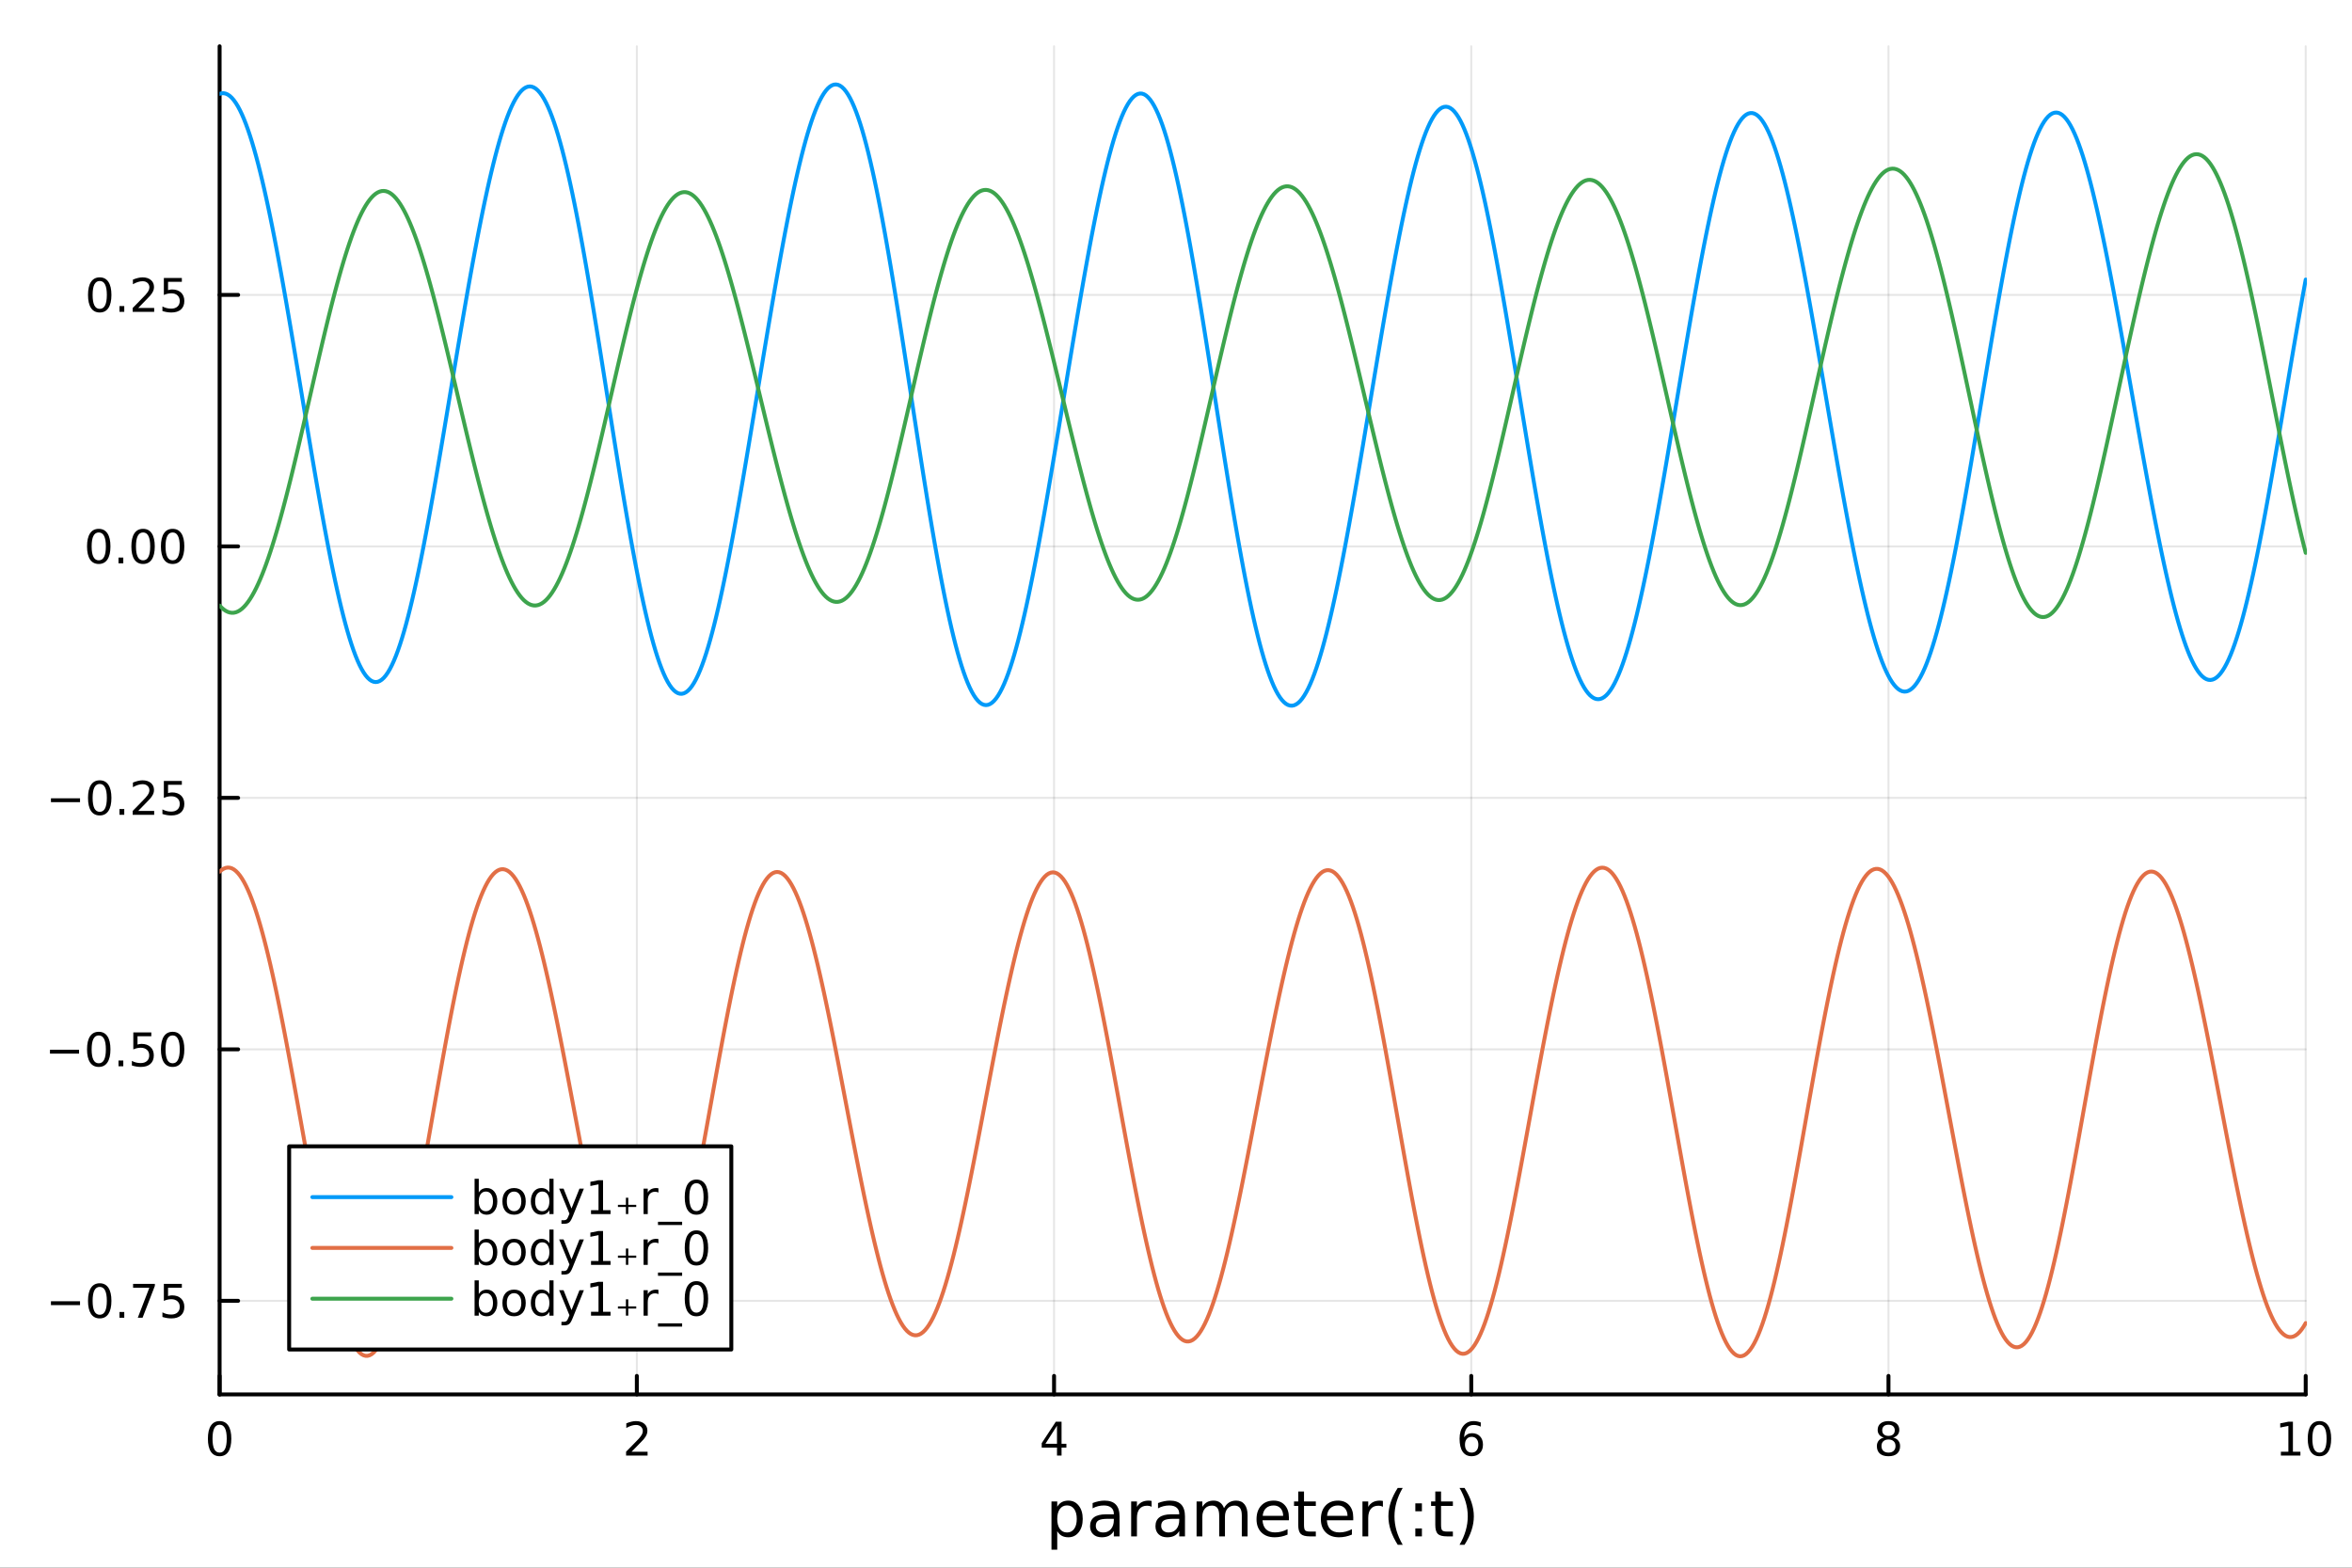 <?xml version="1.0" encoding="utf-8"?>
<svg xmlns="http://www.w3.org/2000/svg" xmlns:xlink="http://www.w3.org/1999/xlink" width="600" height="400" viewBox="0 0 2400 1600">
<rect x="0" y="0" width="2400" height="1600" fill="#333333" stroke="none"/>
<defs>
  <clipPath id="clip970">
    <rect x="0" y="0" width="2400" height="1600"/>
  </clipPath>
</defs>
<path clip-path="url(#clip970)" d="M0 1600 L2400 1600 L2400 0 L0 0  Z" fill="#ffffff" fill-rule="evenodd" fill-opacity="1"/>
<defs>
  <clipPath id="clip971">
    <rect x="480" y="0" width="1681" height="1600"/>
  </clipPath>
</defs>
<path clip-path="url(#clip970)" d="M224.098 1423.18 L2352.76 1423.18 L2352.76 47.244 L224.098 47.244  Z" fill="#ffffff" fill-rule="evenodd" fill-opacity="1"/>
<defs>
  <clipPath id="clip972">
    <rect x="224" y="47" width="2130" height="1377"/>
  </clipPath>
</defs>
<polyline clip-path="url(#clip972)" style="stroke:#000000; stroke-linecap:round; stroke-linejoin:round; stroke-width:2; stroke-opacity:0.1; fill:none" points="224.098,1423.18 224.098,47.244 "/>
<polyline clip-path="url(#clip972)" style="stroke:#000000; stroke-linecap:round; stroke-linejoin:round; stroke-width:2; stroke-opacity:0.1; fill:none" points="649.829,1423.18 649.829,47.244 "/>
<polyline clip-path="url(#clip972)" style="stroke:#000000; stroke-linecap:round; stroke-linejoin:round; stroke-width:2; stroke-opacity:0.1; fill:none" points="1075.56,1423.18 1075.56,47.244 "/>
<polyline clip-path="url(#clip972)" style="stroke:#000000; stroke-linecap:round; stroke-linejoin:round; stroke-width:2; stroke-opacity:0.1; fill:none" points="1501.29,1423.18 1501.29,47.244 "/>
<polyline clip-path="url(#clip972)" style="stroke:#000000; stroke-linecap:round; stroke-linejoin:round; stroke-width:2; stroke-opacity:0.1; fill:none" points="1927.02,1423.18 1927.02,47.244 "/>
<polyline clip-path="url(#clip972)" style="stroke:#000000; stroke-linecap:round; stroke-linejoin:round; stroke-width:2; stroke-opacity:0.1; fill:none" points="2352.76,1423.18 2352.76,47.244 "/>
<polyline clip-path="url(#clip970)" style="stroke:#000000; stroke-linecap:round; stroke-linejoin:round; stroke-width:4; stroke-opacity:1; fill:none" points="224.098,1423.18 2352.76,1423.18 "/>
<polyline clip-path="url(#clip970)" style="stroke:#000000; stroke-linecap:round; stroke-linejoin:round; stroke-width:4; stroke-opacity:1; fill:none" points="224.098,1423.18 224.098,1404.28 "/>
<polyline clip-path="url(#clip970)" style="stroke:#000000; stroke-linecap:round; stroke-linejoin:round; stroke-width:4; stroke-opacity:1; fill:none" points="649.829,1423.18 649.829,1404.28 "/>
<polyline clip-path="url(#clip970)" style="stroke:#000000; stroke-linecap:round; stroke-linejoin:round; stroke-width:4; stroke-opacity:1; fill:none" points="1075.56,1423.18 1075.56,1404.28 "/>
<polyline clip-path="url(#clip970)" style="stroke:#000000; stroke-linecap:round; stroke-linejoin:round; stroke-width:4; stroke-opacity:1; fill:none" points="1501.29,1423.18 1501.29,1404.28 "/>
<polyline clip-path="url(#clip970)" style="stroke:#000000; stroke-linecap:round; stroke-linejoin:round; stroke-width:4; stroke-opacity:1; fill:none" points="1927.02,1423.18 1927.02,1404.28 "/>
<polyline clip-path="url(#clip970)" style="stroke:#000000; stroke-linecap:round; stroke-linejoin:round; stroke-width:4; stroke-opacity:1; fill:none" points="2352.76,1423.18 2352.76,1404.28 "/>
<path clip-path="url(#clip970)" d="M224.098 1454.1 Q220.487 1454.1 218.658 1457.66 Q216.853 1461.2 216.853 1468.33 Q216.853 1475.44 218.658 1479.01 Q220.487 1482.55 224.098 1482.55 Q227.732 1482.55 229.538 1479.01 Q231.366 1475.44 231.366 1468.33 Q231.366 1461.2 229.538 1457.66 Q227.732 1454.1 224.098 1454.1 M224.098 1450.39 Q229.908 1450.39 232.964 1455 Q236.042 1459.58 236.042 1468.33 Q236.042 1477.06 232.964 1481.67 Q229.908 1486.25 224.098 1486.25 Q218.288 1486.25 215.209 1481.67 Q212.153 1477.06 212.153 1468.33 Q212.153 1459.58 215.209 1455 Q218.288 1450.39 224.098 1450.39 Z" fill="#000000" fill-rule="nonzero" fill-opacity="1" /><path clip-path="url(#clip970)" d="M644.482 1481.64 L660.802 1481.64 L660.802 1485.58 L638.857 1485.58 L638.857 1481.64 Q641.519 1478.89 646.103 1474.26 Q650.709 1469.61 651.89 1468.27 Q654.135 1465.74 655.015 1464.01 Q655.917 1462.25 655.917 1460.56 Q655.917 1457.8 653.973 1456.07 Q652.052 1454.33 648.95 1454.33 Q646.751 1454.33 644.297 1455.09 Q641.867 1455.86 639.089 1457.41 L639.089 1452.69 Q641.913 1451.55 644.367 1450.97 Q646.82 1450.39 648.857 1450.39 Q654.228 1450.39 657.422 1453.08 Q660.616 1455.77 660.616 1460.26 Q660.616 1462.39 659.806 1464.31 Q659.019 1466.2 656.913 1468.8 Q656.334 1469.47 653.232 1472.69 Q650.13 1475.88 644.482 1481.64 Z" fill="#000000" fill-rule="nonzero" fill-opacity="1" /><path clip-path="url(#clip970)" d="M1078.57 1455.09 L1066.76 1473.54 L1078.57 1473.54 L1078.57 1455.09 M1077.34 1451.02 L1083.22 1451.02 L1083.22 1473.54 L1088.15 1473.54 L1088.15 1477.43 L1083.22 1477.43 L1083.22 1485.58 L1078.57 1485.58 L1078.57 1477.43 L1062.97 1477.43 L1062.97 1472.92 L1077.34 1451.02 Z" fill="#000000" fill-rule="nonzero" fill-opacity="1" /><path clip-path="url(#clip970)" d="M1501.7 1466.44 Q1498.55 1466.44 1496.7 1468.59 Q1494.87 1470.74 1494.87 1474.49 Q1494.87 1478.22 1496.7 1480.39 Q1498.55 1482.55 1501.7 1482.55 Q1504.85 1482.55 1506.67 1480.39 Q1508.53 1478.22 1508.53 1474.49 Q1508.53 1470.74 1506.67 1468.59 Q1504.85 1466.44 1501.7 1466.44 M1510.98 1451.78 L1510.98 1456.04 Q1509.22 1455.21 1507.42 1454.77 Q1505.63 1454.33 1503.87 1454.33 Q1499.24 1454.33 1496.79 1457.45 Q1494.36 1460.58 1494.01 1466.9 Q1495.38 1464.89 1497.44 1463.82 Q1499.5 1462.73 1501.98 1462.73 Q1507.18 1462.73 1510.19 1465.9 Q1513.23 1469.05 1513.23 1474.49 Q1513.23 1479.82 1510.08 1483.03 Q1506.93 1486.25 1501.7 1486.25 Q1495.7 1486.25 1492.53 1481.67 Q1489.36 1477.06 1489.36 1468.33 Q1489.36 1460.14 1493.25 1455.28 Q1497.14 1450.39 1503.69 1450.39 Q1505.45 1450.39 1507.23 1450.74 Q1509.04 1451.09 1510.98 1451.78 Z" fill="#000000" fill-rule="nonzero" fill-opacity="1" /><path clip-path="url(#clip970)" d="M1927.02 1469.17 Q1923.69 1469.17 1921.77 1470.95 Q1919.87 1472.73 1919.87 1475.86 Q1919.87 1478.98 1921.77 1480.77 Q1923.69 1482.55 1927.02 1482.55 Q1930.36 1482.55 1932.28 1480.77 Q1934.2 1478.96 1934.2 1475.86 Q1934.2 1472.73 1932.28 1470.95 Q1930.38 1469.17 1927.02 1469.17 M1922.35 1467.18 Q1919.34 1466.44 1917.65 1464.38 Q1915.98 1462.32 1915.98 1459.35 Q1915.98 1455.21 1918.92 1452.8 Q1921.89 1450.39 1927.02 1450.39 Q1932.19 1450.39 1935.13 1452.8 Q1938.07 1455.21 1938.07 1459.35 Q1938.07 1462.32 1936.38 1464.38 Q1934.71 1466.44 1931.72 1467.18 Q1935.1 1467.96 1936.98 1470.26 Q1938.88 1472.55 1938.88 1475.86 Q1938.88 1480.88 1935.8 1483.57 Q1932.74 1486.25 1927.02 1486.25 Q1921.31 1486.25 1918.23 1483.57 Q1915.17 1480.88 1915.17 1475.86 Q1915.17 1472.55 1917.07 1470.26 Q1918.97 1467.96 1922.35 1467.18 M1920.64 1459.79 Q1920.64 1462.48 1922.3 1463.98 Q1923.99 1465.49 1927.02 1465.49 Q1930.03 1465.49 1931.72 1463.98 Q1933.44 1462.48 1933.44 1459.79 Q1933.44 1457.11 1931.72 1455.6 Q1930.03 1454.1 1927.02 1454.1 Q1923.99 1454.1 1922.3 1455.6 Q1920.64 1457.11 1920.64 1459.79 Z" fill="#000000" fill-rule="nonzero" fill-opacity="1" /><path clip-path="url(#clip970)" d="M2327.44 1481.64 L2335.08 1481.64 L2335.08 1455.28 L2326.77 1456.95 L2326.77 1452.69 L2335.04 1451.02 L2339.71 1451.02 L2339.71 1481.64 L2347.35 1481.64 L2347.35 1485.58 L2327.44 1485.58 L2327.44 1481.64 Z" fill="#000000" fill-rule="nonzero" fill-opacity="1" /><path clip-path="url(#clip970)" d="M2366.8 1454.1 Q2363.18 1454.1 2361.36 1457.66 Q2359.55 1461.2 2359.55 1468.33 Q2359.55 1475.44 2361.36 1479.01 Q2363.18 1482.55 2366.8 1482.55 Q2370.43 1482.55 2372.23 1479.01 Q2374.06 1475.44 2374.06 1468.33 Q2374.06 1461.2 2372.23 1457.66 Q2370.43 1454.1 2366.8 1454.1 M2366.8 1450.39 Q2372.61 1450.39 2375.66 1455 Q2378.74 1459.58 2378.74 1468.33 Q2378.74 1477.06 2375.66 1481.67 Q2372.61 1486.25 2366.8 1486.25 Q2360.99 1486.25 2357.91 1481.67 Q2354.85 1477.06 2354.85 1468.33 Q2354.85 1459.58 2357.91 1455 Q2360.99 1450.39 2366.8 1450.39 Z" fill="#000000" fill-rule="nonzero" fill-opacity="1" /><path clip-path="url(#clip970)" d="M1078.82 1562.7 L1078.82 1581.6 L1072.93 1581.6 L1072.93 1532.4 L1078.82 1532.4 L1078.82 1537.81 Q1080.67 1534.62 1083.47 1533.1 Q1086.3 1531.54 1090.21 1531.54 Q1096.71 1531.54 1100.75 1536.69 Q1104.82 1541.85 1104.82 1550.25 Q1104.82 1558.65 1100.75 1563.81 Q1096.71 1568.97 1090.21 1568.97 Q1086.3 1568.97 1083.47 1567.44 Q1080.67 1565.88 1078.82 1562.7 M1098.74 1550.25 Q1098.74 1543.79 1096.07 1540.13 Q1093.43 1536.44 1088.78 1536.44 Q1084.14 1536.44 1081.46 1540.13 Q1078.82 1543.79 1078.82 1550.25 Q1078.82 1556.71 1081.46 1560.4 Q1084.14 1564.07 1088.78 1564.07 Q1093.43 1564.07 1096.07 1560.4 Q1098.74 1556.71 1098.74 1550.25 Z" fill="#000000" fill-rule="nonzero" fill-opacity="1" /><path clip-path="url(#clip970)" d="M1130.73 1550.12 Q1123.63 1550.12 1120.9 1551.75 Q1118.16 1553.37 1118.16 1557.29 Q1118.16 1560.4 1120.2 1562.25 Q1122.27 1564.07 1125.8 1564.07 Q1130.67 1564.07 1133.6 1560.63 Q1136.56 1557.16 1136.56 1551.43 L1136.56 1550.12 L1130.73 1550.12 M1142.41 1547.71 L1142.41 1568.04 L1136.56 1568.04 L1136.56 1562.63 Q1134.55 1565.88 1131.56 1567.44 Q1128.57 1568.97 1124.24 1568.97 Q1118.76 1568.97 1115.52 1565.91 Q1112.3 1562.82 1112.3 1557.67 Q1112.3 1551.65 1116.31 1548.6 Q1120.36 1545.54 1128.35 1545.54 L1136.56 1545.54 L1136.56 1544.97 Q1136.56 1540.93 1133.88 1538.73 Q1131.24 1536.5 1126.44 1536.5 Q1123.38 1536.5 1120.48 1537.23 Q1117.59 1537.97 1114.91 1539.43 L1114.91 1534.02 Q1118.13 1532.78 1121.15 1532.17 Q1124.18 1531.54 1127.04 1531.54 Q1134.77 1531.54 1138.59 1535.55 Q1142.41 1539.56 1142.41 1547.71 Z" fill="#000000" fill-rule="nonzero" fill-opacity="1" /><path clip-path="url(#clip970)" d="M1175.13 1537.87 Q1174.15 1537.3 1172.97 1537.04 Q1171.82 1536.76 1170.42 1536.76 Q1165.46 1536.76 1162.78 1540 Q1160.14 1543.22 1160.14 1549.27 L1160.14 1568.04 L1154.25 1568.04 L1154.25 1532.4 L1160.14 1532.4 L1160.14 1537.93 Q1161.99 1534.69 1164.95 1533.13 Q1167.91 1531.54 1172.14 1531.54 Q1172.75 1531.54 1173.48 1531.63 Q1174.21 1531.7 1175.1 1531.85 L1175.13 1537.87 Z" fill="#000000" fill-rule="nonzero" fill-opacity="1" /><path clip-path="url(#clip970)" d="M1197.48 1550.12 Q1190.38 1550.12 1187.64 1551.75 Q1184.9 1553.37 1184.9 1557.29 Q1184.9 1560.4 1186.94 1562.25 Q1189.01 1564.07 1192.54 1564.07 Q1197.41 1564.07 1200.34 1560.63 Q1203.3 1557.16 1203.3 1551.43 L1203.3 1550.12 L1197.48 1550.12 M1209.16 1547.71 L1209.16 1568.04 L1203.3 1568.04 L1203.3 1562.63 Q1201.3 1565.88 1198.3 1567.44 Q1195.31 1568.97 1190.98 1568.97 Q1185.51 1568.97 1182.26 1565.91 Q1179.05 1562.82 1179.05 1557.67 Q1179.05 1551.65 1183.06 1548.6 Q1187.1 1545.54 1195.09 1545.54 L1203.3 1545.54 L1203.3 1544.97 Q1203.3 1540.93 1200.63 1538.73 Q1197.99 1536.5 1193.18 1536.5 Q1190.12 1536.5 1187.23 1537.23 Q1184.33 1537.97 1181.66 1539.43 L1181.66 1534.02 Q1184.87 1532.78 1187.9 1532.17 Q1190.92 1531.54 1193.78 1531.54 Q1201.52 1531.54 1205.34 1535.55 Q1209.16 1539.56 1209.16 1547.71 Z" fill="#000000" fill-rule="nonzero" fill-opacity="1" /><path clip-path="url(#clip970)" d="M1248.98 1539.24 Q1251.17 1535.29 1254.23 1533.41 Q1257.28 1531.54 1261.42 1531.54 Q1266.99 1531.54 1270.01 1535.45 Q1273.04 1539.33 1273.04 1546.53 L1273.04 1568.04 L1267.15 1568.04 L1267.15 1546.72 Q1267.15 1541.59 1265.34 1539.11 Q1263.52 1536.63 1259.8 1536.63 Q1255.25 1536.63 1252.6 1539.65 Q1249.96 1542.68 1249.96 1547.9 L1249.96 1568.04 L1244.07 1568.04 L1244.07 1546.72 Q1244.07 1541.56 1242.26 1539.11 Q1240.45 1536.63 1236.66 1536.63 Q1232.17 1536.63 1229.53 1539.68 Q1226.89 1542.71 1226.89 1547.9 L1226.89 1568.04 L1221 1568.04 L1221 1532.4 L1226.89 1532.4 L1226.89 1537.93 Q1228.89 1534.66 1231.69 1533.1 Q1234.49 1531.54 1238.34 1531.54 Q1242.23 1531.54 1244.93 1533.51 Q1247.67 1535.48 1248.98 1539.24 Z" fill="#000000" fill-rule="nonzero" fill-opacity="1" /><path clip-path="url(#clip970)" d="M1315.21 1548.76 L1315.21 1551.62 L1288.28 1551.62 Q1288.67 1557.67 1291.91 1560.85 Q1295.19 1564 1301.02 1564 Q1304.39 1564 1307.54 1563.17 Q1310.72 1562.35 1313.84 1560.69 L1313.84 1566.23 Q1310.69 1567.57 1307.38 1568.27 Q1304.07 1568.97 1300.66 1568.97 Q1292.13 1568.97 1287.14 1564 Q1282.17 1559.04 1282.17 1550.57 Q1282.17 1541.82 1286.88 1536.69 Q1291.63 1531.54 1299.65 1531.54 Q1306.84 1531.54 1311.01 1536.18 Q1315.21 1540.8 1315.21 1548.76 M1309.35 1547.04 Q1309.29 1542.23 1306.65 1539.37 Q1304.04 1536.5 1299.71 1536.5 Q1294.81 1536.5 1291.85 1539.27 Q1288.92 1542.04 1288.47 1547.07 L1309.35 1547.04 Z" fill="#000000" fill-rule="nonzero" fill-opacity="1" /><path clip-path="url(#clip970)" d="M1330.62 1522.27 L1330.62 1532.4 L1342.68 1532.4 L1342.68 1536.95 L1330.62 1536.95 L1330.62 1556.3 Q1330.62 1560.66 1331.79 1561.9 Q1333 1563.14 1336.66 1563.14 L1342.68 1563.14 L1342.68 1568.04 L1336.66 1568.04 Q1329.88 1568.04 1327.31 1565.53 Q1324.73 1562.98 1324.73 1556.3 L1324.73 1536.95 L1320.43 1536.95 L1320.43 1532.4 L1324.73 1532.4 L1324.73 1522.27 L1330.62 1522.27 Z" fill="#000000" fill-rule="nonzero" fill-opacity="1" /><path clip-path="url(#clip970)" d="M1380.87 1548.76 L1380.87 1551.62 L1353.95 1551.62 Q1354.33 1557.67 1357.57 1560.85 Q1360.85 1564 1366.68 1564 Q1370.05 1564 1373.2 1563.17 Q1376.39 1562.35 1379.5 1560.69 L1379.5 1566.23 Q1376.35 1567.57 1373.04 1568.27 Q1369.73 1568.97 1366.33 1568.97 Q1357.8 1568.97 1352.8 1564 Q1347.83 1559.04 1347.83 1550.57 Q1347.83 1541.82 1352.55 1536.69 Q1357.29 1531.54 1365.31 1531.54 Q1372.5 1531.54 1376.67 1536.18 Q1380.87 1540.8 1380.87 1548.76 M1375.02 1547.04 Q1374.95 1542.23 1372.31 1539.37 Q1369.7 1536.5 1365.37 1536.5 Q1360.47 1536.5 1357.51 1539.27 Q1354.58 1542.04 1354.14 1547.07 L1375.02 1547.04 Z" fill="#000000" fill-rule="nonzero" fill-opacity="1" /><path clip-path="url(#clip970)" d="M1411.14 1537.87 Q1410.16 1537.3 1408.98 1537.04 Q1407.83 1536.76 1406.43 1536.76 Q1401.47 1536.76 1398.79 1540 Q1396.15 1543.22 1396.15 1549.27 L1396.15 1568.04 L1390.26 1568.04 L1390.26 1532.4 L1396.15 1532.4 L1396.15 1537.93 Q1398 1534.69 1400.96 1533.13 Q1403.92 1531.54 1408.15 1531.54 Q1408.75 1531.54 1409.49 1531.63 Q1410.22 1531.7 1411.11 1531.85 L1411.14 1537.87 Z" fill="#000000" fill-rule="nonzero" fill-opacity="1" /><path clip-path="url(#clip970)" d="M1431.35 1518.58 Q1427.09 1525.9 1425.02 1533.06 Q1422.95 1540.23 1422.95 1547.58 Q1422.95 1554.93 1425.02 1562.16 Q1427.12 1569.35 1431.35 1576.64 L1426.26 1576.64 Q1421.49 1569.16 1419.1 1561.93 Q1416.74 1554.71 1416.74 1547.58 Q1416.74 1540.48 1419.1 1533.29 Q1421.45 1526.09 1426.26 1518.58 L1431.35 1518.58 Z" fill="#000000" fill-rule="nonzero" fill-opacity="1" /><path clip-path="url(#clip970)" d="M1444.21 1559.96 L1450.93 1559.96 L1450.93 1568.04 L1444.21 1568.04 L1444.21 1559.96 M1444.21 1534.34 L1450.93 1534.34 L1450.93 1542.42 L1444.21 1542.42 L1444.21 1534.34 Z" fill="#000000" fill-rule="nonzero" fill-opacity="1" /><path clip-path="url(#clip970)" d="M1470.47 1522.27 L1470.47 1532.4 L1482.53 1532.4 L1482.53 1536.95 L1470.47 1536.95 L1470.47 1556.3 Q1470.47 1560.66 1471.65 1561.9 Q1472.86 1563.14 1476.52 1563.14 L1482.53 1563.14 L1482.53 1568.04 L1476.52 1568.04 Q1469.74 1568.04 1467.16 1565.53 Q1464.58 1562.98 1464.58 1556.3 L1464.58 1536.95 L1460.29 1536.95 L1460.29 1532.4 L1464.58 1532.4 L1464.58 1522.27 L1470.47 1522.27 Z" fill="#000000" fill-rule="nonzero" fill-opacity="1" /><path clip-path="url(#clip970)" d="M1489.31 1518.58 L1494.41 1518.58 Q1499.18 1526.09 1501.53 1533.29 Q1503.92 1540.48 1503.92 1547.58 Q1503.92 1554.71 1501.53 1561.93 Q1499.18 1569.16 1494.41 1576.64 L1489.31 1576.64 Q1493.55 1569.35 1495.61 1562.16 Q1497.72 1554.93 1497.72 1547.58 Q1497.72 1540.23 1495.61 1533.06 Q1493.55 1525.9 1489.31 1518.58 Z" fill="#000000" fill-rule="nonzero" fill-opacity="1" /><polyline clip-path="url(#clip972)" style="stroke:#000000; stroke-linecap:round; stroke-linejoin:round; stroke-width:2; stroke-opacity:0.1; fill:none" points="224.098,1327.63 2352.76,1327.63 "/>
<polyline clip-path="url(#clip972)" style="stroke:#000000; stroke-linecap:round; stroke-linejoin:round; stroke-width:2; stroke-opacity:0.1; fill:none" points="224.098,1070.97 2352.76,1070.97 "/>
<polyline clip-path="url(#clip972)" style="stroke:#000000; stroke-linecap:round; stroke-linejoin:round; stroke-width:2; stroke-opacity:0.1; fill:none" points="224.098,814.306 2352.76,814.306 "/>
<polyline clip-path="url(#clip972)" style="stroke:#000000; stroke-linecap:round; stroke-linejoin:round; stroke-width:2; stroke-opacity:0.1; fill:none" points="224.098,557.646 2352.76,557.646 "/>
<polyline clip-path="url(#clip972)" style="stroke:#000000; stroke-linecap:round; stroke-linejoin:round; stroke-width:2; stroke-opacity:0.1; fill:none" points="224.098,300.985 2352.76,300.985 "/>
<polyline clip-path="url(#clip970)" style="stroke:#000000; stroke-linecap:round; stroke-linejoin:round; stroke-width:4; stroke-opacity:1; fill:none" points="224.098,1423.18 224.098,47.244 "/>
<polyline clip-path="url(#clip970)" style="stroke:#000000; stroke-linecap:round; stroke-linejoin:round; stroke-width:4; stroke-opacity:1; fill:none" points="224.098,1327.63 242.996,1327.63 "/>
<polyline clip-path="url(#clip970)" style="stroke:#000000; stroke-linecap:round; stroke-linejoin:round; stroke-width:4; stroke-opacity:1; fill:none" points="224.098,1070.97 242.996,1070.97 "/>
<polyline clip-path="url(#clip970)" style="stroke:#000000; stroke-linecap:round; stroke-linejoin:round; stroke-width:4; stroke-opacity:1; fill:none" points="224.098,814.306 242.996,814.306 "/>
<polyline clip-path="url(#clip970)" style="stroke:#000000; stroke-linecap:round; stroke-linejoin:round; stroke-width:4; stroke-opacity:1; fill:none" points="224.098,557.646 242.996,557.646 "/>
<polyline clip-path="url(#clip970)" style="stroke:#000000; stroke-linecap:round; stroke-linejoin:round; stroke-width:4; stroke-opacity:1; fill:none" points="224.098,300.985 242.996,300.985 "/>
<path clip-path="url(#clip970)" d="M51.987 1328.08 L81.663 1328.08 L81.663 1332.01 L51.987 1332.01 L51.987 1328.08 Z" fill="#000000" fill-rule="nonzero" fill-opacity="1" /><path clip-path="url(#clip970)" d="M101.756 1313.42 Q98.145 1313.42 96.316 1316.99 Q94.51 1320.53 94.51 1327.66 Q94.51 1334.77 96.316 1338.33 Q98.145 1341.87 101.756 1341.87 Q105.39 1341.87 107.196 1338.33 Q109.024 1334.77 109.024 1327.66 Q109.024 1320.53 107.196 1316.99 Q105.39 1313.42 101.756 1313.42 M101.756 1309.72 Q107.566 1309.72 110.621 1314.33 Q113.7 1318.91 113.7 1327.66 Q113.7 1336.39 110.621 1340.99 Q107.566 1345.58 101.756 1345.58 Q95.946 1345.58 92.867 1340.99 Q89.811 1336.39 89.811 1327.66 Q89.811 1318.91 92.867 1314.33 Q95.946 1309.72 101.756 1309.72 Z" fill="#000000" fill-rule="nonzero" fill-opacity="1" /><path clip-path="url(#clip970)" d="M121.918 1339.03 L126.802 1339.03 L126.802 1344.91 L121.918 1344.91 L121.918 1339.03 Z" fill="#000000" fill-rule="nonzero" fill-opacity="1" /><path clip-path="url(#clip970)" d="M135.806 1310.35 L158.029 1310.35 L158.029 1312.34 L145.482 1344.91 L140.598 1344.91 L152.404 1314.28 L135.806 1314.28 L135.806 1310.35 Z" fill="#000000" fill-rule="nonzero" fill-opacity="1" /><path clip-path="url(#clip970)" d="M167.195 1310.35 L185.552 1310.35 L185.552 1314.28 L171.478 1314.28 L171.478 1322.75 Q172.496 1322.41 173.515 1322.24 Q174.533 1322.06 175.552 1322.06 Q181.339 1322.06 184.718 1325.23 Q188.098 1328.4 188.098 1333.82 Q188.098 1339.4 184.626 1342.5 Q181.153 1345.58 174.834 1345.58 Q172.658 1345.58 170.39 1345.21 Q168.144 1344.84 165.737 1344.1 L165.737 1339.4 Q167.82 1340.53 170.042 1341.09 Q172.265 1341.64 174.741 1341.64 Q178.746 1341.64 181.084 1339.54 Q183.422 1337.43 183.422 1333.82 Q183.422 1330.21 181.084 1328.1 Q178.746 1325.99 174.741 1325.99 Q172.866 1325.99 170.991 1326.41 Q169.14 1326.83 167.195 1327.71 L167.195 1310.35 Z" fill="#000000" fill-rule="nonzero" fill-opacity="1" /><path clip-path="url(#clip970)" d="M50.992 1071.42 L80.668 1071.42 L80.668 1075.35 L50.992 1075.35 L50.992 1071.42 Z" fill="#000000" fill-rule="nonzero" fill-opacity="1" /><path clip-path="url(#clip970)" d="M100.76 1056.76 Q97.149 1056.76 95.321 1060.33 Q93.515 1063.87 93.515 1071 Q93.515 1078.11 95.321 1081.67 Q97.149 1085.21 100.76 1085.21 Q104.395 1085.21 106.2 1081.67 Q108.029 1078.11 108.029 1071 Q108.029 1063.87 106.2 1060.33 Q104.395 1056.76 100.76 1056.76 M100.76 1053.06 Q106.571 1053.06 109.626 1057.67 Q112.705 1062.25 112.705 1071 Q112.705 1079.73 109.626 1084.33 Q106.571 1088.92 100.76 1088.92 Q94.95 1088.92 91.871 1084.33 Q88.816 1079.73 88.816 1071 Q88.816 1062.25 91.871 1057.67 Q94.95 1053.06 100.76 1053.06 Z" fill="#000000" fill-rule="nonzero" fill-opacity="1" /><path clip-path="url(#clip970)" d="M120.922 1082.37 L125.807 1082.37 L125.807 1088.25 L120.922 1088.25 L120.922 1082.37 Z" fill="#000000" fill-rule="nonzero" fill-opacity="1" /><path clip-path="url(#clip970)" d="M136.038 1053.69 L154.394 1053.69 L154.394 1057.62 L140.32 1057.62 L140.32 1066.09 Q141.339 1065.75 142.357 1065.58 Q143.376 1065.4 144.394 1065.4 Q150.181 1065.4 153.561 1068.57 Q156.941 1071.74 156.941 1077.16 Q156.941 1082.74 153.468 1085.84 Q149.996 1088.92 143.677 1088.92 Q141.501 1088.92 139.232 1088.55 Q136.987 1088.18 134.58 1087.44 L134.58 1082.74 Q136.663 1083.87 138.885 1084.43 Q141.107 1084.98 143.584 1084.98 Q147.589 1084.98 149.927 1082.88 Q152.265 1080.77 152.265 1077.16 Q152.265 1073.55 149.927 1071.44 Q147.589 1069.33 143.584 1069.33 Q141.709 1069.33 139.834 1069.75 Q137.982 1070.17 136.038 1071.05 L136.038 1053.69 Z" fill="#000000" fill-rule="nonzero" fill-opacity="1" /><path clip-path="url(#clip970)" d="M176.153 1056.76 Q172.542 1056.76 170.714 1060.33 Q168.908 1063.87 168.908 1071 Q168.908 1078.11 170.714 1081.67 Q172.542 1085.21 176.153 1085.21 Q179.788 1085.21 181.593 1081.67 Q183.422 1078.11 183.422 1071 Q183.422 1063.87 181.593 1060.33 Q179.788 1056.76 176.153 1056.76 M176.153 1053.06 Q181.964 1053.06 185.019 1057.67 Q188.098 1062.25 188.098 1071 Q188.098 1079.73 185.019 1084.33 Q181.964 1088.92 176.153 1088.92 Q170.343 1088.92 167.265 1084.33 Q164.209 1079.73 164.209 1071 Q164.209 1062.25 167.265 1057.67 Q170.343 1053.06 176.153 1053.06 Z" fill="#000000" fill-rule="nonzero" fill-opacity="1" /><path clip-path="url(#clip970)" d="M51.987 814.757 L81.663 814.757 L81.663 818.692 L51.987 818.692 L51.987 814.757 Z" fill="#000000" fill-rule="nonzero" fill-opacity="1" /><path clip-path="url(#clip970)" d="M101.756 800.104 Q98.145 800.104 96.316 803.669 Q94.51 807.211 94.51 814.34 Q94.51 821.447 96.316 825.012 Q98.145 828.553 101.756 828.553 Q105.39 828.553 107.196 825.012 Q109.024 821.447 109.024 814.34 Q109.024 807.211 107.196 803.669 Q105.39 800.104 101.756 800.104 M101.756 796.401 Q107.566 796.401 110.621 801.007 Q113.7 805.59 113.7 814.34 Q113.7 823.067 110.621 827.674 Q107.566 832.257 101.756 832.257 Q95.946 832.257 92.867 827.674 Q89.811 823.067 89.811 814.34 Q89.811 805.59 92.867 801.007 Q95.946 796.401 101.756 796.401 Z" fill="#000000" fill-rule="nonzero" fill-opacity="1" /><path clip-path="url(#clip970)" d="M121.918 825.706 L126.802 825.706 L126.802 831.586 L121.918 831.586 L121.918 825.706 Z" fill="#000000" fill-rule="nonzero" fill-opacity="1" /><path clip-path="url(#clip970)" d="M141.015 827.651 L157.334 827.651 L157.334 831.586 L135.39 831.586 L135.39 827.651 Q138.052 824.896 142.635 820.266 Q147.242 815.614 148.422 814.271 Q150.668 811.748 151.547 810.012 Q152.45 808.253 152.45 806.563 Q152.45 803.808 150.505 802.072 Q148.584 800.336 145.482 800.336 Q143.283 800.336 140.83 801.1 Q138.399 801.864 135.621 803.415 L135.621 798.692 Q138.445 797.558 140.899 796.979 Q143.353 796.401 145.39 796.401 Q150.76 796.401 153.955 799.086 Q157.149 801.771 157.149 806.262 Q157.149 808.391 156.339 810.313 Q155.552 812.211 153.445 814.803 Q152.867 815.475 149.765 818.692 Q146.663 821.887 141.015 827.651 Z" fill="#000000" fill-rule="nonzero" fill-opacity="1" /><path clip-path="url(#clip970)" d="M167.195 797.026 L185.552 797.026 L185.552 800.961 L171.478 800.961 L171.478 809.433 Q172.496 809.086 173.515 808.924 Q174.533 808.739 175.552 808.739 Q181.339 808.739 184.718 811.91 Q188.098 815.081 188.098 820.498 Q188.098 826.076 184.626 829.178 Q181.153 832.257 174.834 832.257 Q172.658 832.257 170.39 831.887 Q168.144 831.516 165.737 830.776 L165.737 826.076 Q167.82 827.211 170.042 827.766 Q172.265 828.322 174.741 828.322 Q178.746 828.322 181.084 826.215 Q183.422 824.109 183.422 820.498 Q183.422 816.887 181.084 814.78 Q178.746 812.674 174.741 812.674 Q172.866 812.674 170.991 813.09 Q169.14 813.507 167.195 814.387 L167.195 797.026 Z" fill="#000000" fill-rule="nonzero" fill-opacity="1" /><path clip-path="url(#clip970)" d="M100.76 543.444 Q97.149 543.444 95.321 547.009 Q93.515 550.551 93.515 557.68 Q93.515 564.787 95.321 568.351 Q97.149 571.893 100.76 571.893 Q104.395 571.893 106.2 568.351 Q108.029 564.787 108.029 557.68 Q108.029 550.551 106.2 547.009 Q104.395 543.444 100.76 543.444 M100.76 539.741 Q106.571 539.741 109.626 544.347 Q112.705 548.93 112.705 557.68 Q112.705 566.407 109.626 571.013 Q106.571 575.597 100.76 575.597 Q94.95 575.597 91.871 571.013 Q88.816 566.407 88.816 557.68 Q88.816 548.93 91.871 544.347 Q94.95 539.741 100.76 539.741 Z" fill="#000000" fill-rule="nonzero" fill-opacity="1" /><path clip-path="url(#clip970)" d="M120.922 569.046 L125.807 569.046 L125.807 574.926 L120.922 574.926 L120.922 569.046 Z" fill="#000000" fill-rule="nonzero" fill-opacity="1" /><path clip-path="url(#clip970)" d="M145.992 543.444 Q142.381 543.444 140.552 547.009 Q138.746 550.551 138.746 557.68 Q138.746 564.787 140.552 568.351 Q142.381 571.893 145.992 571.893 Q149.626 571.893 151.431 568.351 Q153.26 564.787 153.26 557.68 Q153.26 550.551 151.431 547.009 Q149.626 543.444 145.992 543.444 M145.992 539.741 Q151.802 539.741 154.857 544.347 Q157.936 548.93 157.936 557.68 Q157.936 566.407 154.857 571.013 Q151.802 575.597 145.992 575.597 Q140.181 575.597 137.103 571.013 Q134.047 566.407 134.047 557.68 Q134.047 548.93 137.103 544.347 Q140.181 539.741 145.992 539.741 Z" fill="#000000" fill-rule="nonzero" fill-opacity="1" /><path clip-path="url(#clip970)" d="M176.153 543.444 Q172.542 543.444 170.714 547.009 Q168.908 550.551 168.908 557.68 Q168.908 564.787 170.714 568.351 Q172.542 571.893 176.153 571.893 Q179.788 571.893 181.593 568.351 Q183.422 564.787 183.422 557.68 Q183.422 550.551 181.593 547.009 Q179.788 543.444 176.153 543.444 M176.153 539.741 Q181.964 539.741 185.019 544.347 Q188.098 548.93 188.098 557.68 Q188.098 566.407 185.019 571.013 Q181.964 575.597 176.153 575.597 Q170.343 575.597 167.265 571.013 Q164.209 566.407 164.209 557.68 Q164.209 548.93 167.265 544.347 Q170.343 539.741 176.153 539.741 Z" fill="#000000" fill-rule="nonzero" fill-opacity="1" /><path clip-path="url(#clip970)" d="M101.756 286.784 Q98.145 286.784 96.316 290.349 Q94.51 293.89 94.51 301.02 Q94.51 308.126 96.316 311.691 Q98.145 315.233 101.756 315.233 Q105.39 315.233 107.196 311.691 Q109.024 308.126 109.024 301.02 Q109.024 293.89 107.196 290.349 Q105.39 286.784 101.756 286.784 M101.756 283.08 Q107.566 283.08 110.621 287.687 Q113.7 292.27 113.7 301.02 Q113.7 309.747 110.621 314.353 Q107.566 318.937 101.756 318.937 Q95.946 318.937 92.867 314.353 Q89.811 309.747 89.811 301.02 Q89.811 292.27 92.867 287.687 Q95.946 283.08 101.756 283.08 Z" fill="#000000" fill-rule="nonzero" fill-opacity="1" /><path clip-path="url(#clip970)" d="M121.918 312.386 L126.802 312.386 L126.802 318.265 L121.918 318.265 L121.918 312.386 Z" fill="#000000" fill-rule="nonzero" fill-opacity="1" /><path clip-path="url(#clip970)" d="M141.015 314.33 L157.334 314.33 L157.334 318.265 L135.39 318.265 L135.39 314.33 Q138.052 311.576 142.635 306.946 Q147.242 302.293 148.422 300.951 Q150.668 298.427 151.547 296.691 Q152.45 294.932 152.45 293.242 Q152.45 290.488 150.505 288.752 Q148.584 287.015 145.482 287.015 Q143.283 287.015 140.83 287.779 Q138.399 288.543 135.621 290.094 L135.621 285.372 Q138.445 284.238 140.899 283.659 Q143.353 283.08 145.39 283.08 Q150.76 283.08 153.955 285.765 Q157.149 288.451 157.149 292.941 Q157.149 295.071 156.339 296.992 Q155.552 298.89 153.445 301.483 Q152.867 302.154 149.765 305.372 Q146.663 308.566 141.015 314.33 Z" fill="#000000" fill-rule="nonzero" fill-opacity="1" /><path clip-path="url(#clip970)" d="M167.195 283.705 L185.552 283.705 L185.552 287.64 L171.478 287.64 L171.478 296.113 Q172.496 295.765 173.515 295.603 Q174.533 295.418 175.552 295.418 Q181.339 295.418 184.718 298.589 Q188.098 301.761 188.098 307.177 Q188.098 312.756 184.626 315.858 Q181.153 318.937 174.834 318.937 Q172.658 318.937 170.39 318.566 Q168.144 318.196 165.737 317.455 L165.737 312.756 Q167.82 313.89 170.042 314.446 Q172.265 315.001 174.741 315.001 Q178.746 315.001 181.084 312.895 Q183.422 310.788 183.422 307.177 Q183.422 303.566 181.084 301.46 Q178.746 299.353 174.741 299.353 Q172.866 299.353 170.991 299.77 Q169.14 300.187 167.195 301.066 L167.195 283.705 Z" fill="#000000" fill-rule="nonzero" fill-opacity="1" /><polyline clip-path="url(#clip972)" style="stroke:#009af9; stroke-linecap:round; stroke-linejoin:round; stroke-width:4; stroke-opacity:1; fill:none" points="224.098,95.787 226.167,95.209 228.235,95.13 230.304,95.551 232.373,96.471 234.441,97.889 236.51,99.802 238.579,102.207 240.647,105.102 242.716,108.48 244.785,112.337 246.853,116.667 248.922,121.462 250.991,126.715 253.059,132.417 255.128,138.559 257.197,145.133 259.265,152.126 261.334,159.528 263.403,167.326 265.471,175.508 267.54,184.062 269.609,192.975 271.677,202.23 273.746,211.814 275.815,221.712 277.883,231.907 279.952,242.385 282.021,253.129 284.089,264.121 286.158,275.345 288.227,286.782 290.295,298.413 292.364,310.22 294.433,322.185 296.501,334.288 298.57,346.511 300.639,358.833 302.707,371.232 304.776,383.687 306.845,396.178 308.913,408.684 310.982,421.183 313.051,433.654 315.119,446.075 317.188,458.424 319.257,470.678 321.325,482.815 323.394,494.814 325.463,506.651 327.531,518.305 329.6,529.756 331.669,540.981 333.737,551.959 335.806,562.67 337.875,573.093 339.943,583.208 342.012,592.995 344.081,602.432 346.149,611.504 348.218,620.195 350.287,628.485 352.355,636.361 354.424,643.805 356.493,650.804 358.561,657.343 360.63,663.405 362.699,668.978 364.767,674.057 366.836,678.629 368.905,682.686 370.973,686.221 373.042,689.227 375.111,691.697 377.179,693.626 379.248,695.007 381.317,695.833 383.385,696.112 385.454,695.844 387.523,695.027 389.591,693.664 391.66,691.759 393.729,689.316 395.797,686.339 397.866,682.831 399.935,678.796 402.003,674.248 404.072,669.201 406.141,663.661 408.209,657.64 410.278,651.153 412.347,644.21 414.415,636.827 416.484,629.014 418.553,620.786 420.621,612.16 422.69,603.161 424.759,593.801 426.827,584.099 428.896,574.075 430.965,563.748 433.033,553.138 435.102,542.262 437.171,531.141 439.239,519.794 441.308,508.241 443.377,496.51 445.445,484.619 447.514,472.589 449.583,460.441 451.651,448.195 453.72,435.872 455.789,423.494 457.857,411.08 459.926,398.653 461.995,386.233 464.063,373.836 466.132,361.481 468.201,349.189 470.269,336.978 472.338,324.869 474.407,312.88 476.475,301.031 478.544,289.342 480.613,277.833 482.681,266.521 484.75,255.405 486.819,244.51 488.887,233.855 490.956,223.458 493.025,213.334 495.093,203.501 497.162,193.974 499.231,184.77 501.299,175.906 503.368,167.398 505.437,159.253 507.505,151.489 509.574,144.12 511.643,137.159 513.711,130.616 515.78,124.504 517.849,118.834 519.917,113.618 521.986,108.866 524.055,104.592 526.123,100.799 528.192,97.491 530.261,94.679 532.329,92.368 534.398,90.561 536.467,89.263 538.535,88.477 540.604,88.208 542.673,88.46 544.741,89.237 546.81,90.538 548.879,92.349 550.947,94.68 553.016,97.524 555.085,100.878 557.153,104.736 559.222,109.093 561.291,113.945 563.359,119.284 565.428,125.108 567.497,131.411 569.565,138.176 571.634,145.388 573.703,153.042 575.771,161.125 577.84,169.623 579.909,178.52 581.977,187.804 584.046,197.46 586.115,207.473 588.183,217.83 590.252,228.517 592.321,239.507 594.389,250.784 596.458,262.333 598.527,274.13 600.595,286.155 602.664,298.386 604.733,310.803 606.801,323.385 608.87,336.109 610.939,348.956 613.007,361.903 615.076,374.927 617.145,388.004 619.213,401.111 621.282,414.223 623.351,427.317 625.419,440.368 627.488,453.352 629.557,466.245 631.625,479.023 633.694,491.661 635.763,504.136 637.831,516.423 639.9,528.509 641.969,540.366 644.037,551.97 646.106,563.3 648.175,574.336 650.243,585.057 652.312,595.442 654.381,605.472 656.449,615.126 658.518,624.383 660.587,633.223 662.655,641.626 664.724,649.594 666.793,657.106 668.861,664.144 670.93,670.696 672.999,676.753 675.067,682.305 677.136,687.34 679.205,691.849 681.273,695.822 683.342,699.249 685.411,702.118 687.479,704.421 689.548,706.173 691.617,707.374 693.685,708.012 695.754,708.09 697.823,707.612 699.891,706.579 701.96,704.997 704.029,702.867 706.097,700.193 708.166,696.978 710.235,693.226 712.303,688.94 714.372,684.143 716.441,678.855 718.509,673.076 720.578,666.82 722.647,660.102 724.715,652.936 726.784,645.337 728.853,637.32 730.921,628.898 732.99,620.088 735.059,610.903 737.127,601.358 739.196,591.477 741.265,581.29 743.333,570.808 745.402,560.051 747.471,549.038 749.539,537.788 751.608,526.323 753.677,514.661 755.745,502.822 757.814,490.826 759.883,478.692 761.951,466.441 764.02,454.096 766.089,441.673 768.157,429.191 770.226,416.669 772.295,404.127 774.363,391.585 776.432,379.06 778.501,366.573 780.569,354.143 782.638,341.778 784.707,329.494 786.775,317.314 788.844,305.255 790.913,293.337 792.981,281.579 795.05,269.999 797.119,258.617 799.187,247.452 801.256,236.518 803.325,225.831 805.393,215.413 807.462,205.284 809.531,195.459 811.599,185.956 813.668,176.792 815.737,167.983 817.805,159.547 819.874,151.501 821.943,143.86 824.011,136.641 826.08,129.855 828.149,123.514 830.217,117.632 832.286,112.221 834.355,107.292 836.423,102.859 838.492,98.933 840.561,95.527 842.629,92.631 844.698,90.266 846.767,88.436 848.835,87.143 850.904,86.392 852.973,86.186 855.041,86.528 857.11,87.421 859.179,88.871 861.247,90.879 863.316,93.431 865.385,96.527 867.453,100.166 869.522,104.342 871.591,109.046 873.659,114.271 875.728,120.011 877.797,126.259 879.865,133.006 881.934,140.246 884.003,147.963 886.071,156.134 888.14,164.755 890.209,173.807 892.277,183.274 894.346,193.138 896.415,203.384 898.483,213.992 900.552,224.947 902.621,236.231 904.689,247.826 906.758,259.705 908.827,271.846 910.895,284.23 912.964,296.833 915.033,309.631 917.101,322.601 919.17,335.718 921.239,348.959 923.307,362.3 925.376,375.717 927.445,389.186 929.513,402.684 931.582,416.185 933.651,429.663 935.719,443.094 937.788,456.453 939.857,469.715 941.925,482.855 943.994,495.849 946.063,508.672 948.131,521.299 950.2,533.706 952.269,545.867 954.337,557.767 956.406,569.393 958.475,580.712 960.543,591.705 962.612,602.355 964.681,612.642 966.749,622.548 968.818,632.054 970.887,641.142 972.955,649.794 975.024,657.99 977.093,665.713 979.161,672.953 981.23,679.721 983.299,685.984 985.367,691.736 987.436,696.969 989.505,701.677 991.573,705.851 993.642,709.486 995.711,712.574 997.779,715.109 999.848,717.083 1001.92,718.489 1003.99,719.326 1006.05,719.628 1008.12,719.371 1010.19,718.561 1012.26,717.202 1014.33,715.302 1016.4,712.865 1018.47,709.898 1020.53,706.407 1022.6,702.396 1024.67,697.873 1026.74,692.842 1028.81,687.312 1030.88,681.326 1032.95,674.874 1035.02,667.972 1037.08,660.636 1039.15,652.88 1041.22,644.722 1043.29,636.176 1045.36,627.258 1047.43,617.985 1049.5,608.371 1051.56,598.433 1053.63,588.185 1055.7,577.653 1057.77,566.859 1059.84,555.819 1061.91,544.552 1063.98,533.076 1066.05,521.409 1068.11,509.569 1070.18,497.575 1072.25,485.445 1074.32,473.197 1076.39,460.854 1078.46,448.43 1080.53,435.942 1082.59,423.408 1084.66,410.848 1086.73,398.28 1088.8,385.725 1090.87,373.202 1092.94,360.729 1095.01,348.309 1097.08,335.969 1099.14,323.73 1101.21,311.612 1103.28,299.634 1105.35,287.814 1107.42,276.172 1109.49,264.728 1111.56,253.5 1113.62,242.516 1115.69,231.791 1117.76,221.344 1119.83,211.194 1121.9,201.359 1123.97,191.859 1126.04,182.711 1128.11,173.934 1130.17,165.547 1132.24,157.562 1134.31,150 1136.38,142.874 1138.45,136.197 1140.52,129.983 1142.59,124.245 1144.65,118.997 1146.72,114.251 1148.79,110.021 1150.86,106.32 1152.93,103.14 1155,100.5 1157.07,98.405 1159.14,96.859 1161.2,95.865 1163.27,95.426 1165.34,95.548 1167.41,96.232 1169.48,97.484 1171.55,99.306 1173.62,101.676 1175.68,104.603 1177.75,108.081 1179.82,112.103 1181.89,116.66 1183.96,121.746 1186.03,127.353 1188.1,133.474 1190.17,140.1 1192.23,147.225 1194.3,154.818 1196.37,162.874 1198.44,171.377 1200.51,180.311 1202.58,189.659 1204.65,199.401 1206.71,209.522 1208.78,220.004 1210.85,230.829 1212.92,241.979 1214.99,253.431 1217.06,265.158 1219.13,277.141 1221.2,289.359 1223.26,301.787 1225.33,314.401 1227.4,327.179 1229.47,340.096 1231.54,353.129 1233.61,366.255 1235.68,379.449 1237.74,392.689 1239.81,405.95 1241.88,419.206 1243.95,432.434 1246.02,445.609 1248.09,458.708 1250.16,471.708 1252.23,484.584 1254.29,497.312 1256.36,509.868 1258.43,522.23 1260.5,534.372 1262.57,546.292 1264.64,557.956 1266.71,569.345 1268.77,580.441 1270.84,591.224 1272.91,601.678 1274.98,611.782 1277.05,621.519 1279.12,630.87 1281.19,639.817 1283.26,648.342 1285.32,656.445 1287.39,664.116 1289.46,671.334 1291.53,678.089 1293.6,684.372 1295.67,690.175 1297.74,695.489 1299.8,700.303 1301.87,704.609 1303.94,708.397 1306.01,711.66 1308.08,714.393 1310.15,716.618 1312.22,718.313 1314.29,719.48 1316.35,720.121 1318.42,720.236 1320.49,719.828 1322.56,718.897 1324.63,717.445 1326.7,715.474 1328.77,712.984 1330.83,709.978 1332.9,706.484 1334.97,702.498 1337.04,698.028 1339.11,693.084 1341.18,687.677 1343.25,681.818 1345.32,675.518 1347.38,668.787 1349.45,661.638 1351.52,654.08 1353.59,646.124 1355.66,637.788 1357.73,629.095 1359.8,620.056 1361.86,610.686 1363.93,601.001 1366,591.018 1368.07,580.752 1370.14,570.219 1372.21,559.436 1374.28,548.418 1376.35,537.181 1378.41,525.742 1380.48,514.134 1382.55,502.356 1384.62,490.43 1386.69,478.373 1388.76,466.206 1390.83,453.949 1392.89,441.621 1394.96,429.242 1397.03,416.832 1399.1,404.411 1401.17,391.998 1403.24,379.594 1405.31,367.223 1407.38,354.914 1409.44,342.687 1411.51,330.563 1413.58,318.561 1415.65,306.703 1417.72,295.007 1419.79,283.495 1421.86,272.186 1423.92,261.101 1425.99,250.262 1428.06,239.695 1430.13,229.417 1432.2,219.445 1434.27,209.798 1436.34,200.493 1438.41,191.549 1440.47,182.983 1442.54,174.813 1444.61,167.058 1446.68,159.735 1448.75,152.862 1450.82,146.437 1452.89,140.486 1454.95,135.019 1457.02,130.045 1459.09,125.573 1461.16,121.612 1463.23,118.172 1465.3,115.26 1467.37,112.885 1469.44,111.057 1471.5,109.785 1473.57,109.071 1475.64,108.891 1477.71,109.267 1479.78,110.196 1481.85,111.673 1483.92,113.695 1485.98,116.258 1488.05,119.357 1490.12,122.989 1492.19,127.149 1494.26,131.835 1496.33,137.041 1498.4,142.75 1500.47,148.935 1502.53,155.599 1504.6,162.726 1506.67,170.301 1508.74,178.308 1510.81,186.731 1512.88,195.556 1514.95,204.765 1517.01,214.344 1519.08,224.277 1521.15,234.549 1523.22,245.127 1525.29,255.992 1527.36,267.126 1529.43,278.508 1531.5,290.117 1533.56,301.928 1535.63,313.922 1537.7,326.075 1539.77,338.366 1541.84,350.772 1543.91,363.272 1545.98,375.844 1548.04,388.465 1550.11,401.111 1552.18,413.761 1554.25,426.393 1556.32,438.984 1558.39,451.513 1560.46,463.959 1562.53,476.299 1564.59,488.512 1566.66,500.576 1568.73,512.469 1570.8,524.169 1572.87,535.659 1574.94,546.942 1577.01,557.983 1579.07,568.767 1581.14,579.275 1583.21,589.491 1585.28,599.399 1587.35,608.982 1589.42,618.223 1591.49,627.107 1593.56,635.615 1595.62,643.732 1597.69,651.441 1599.76,658.76 1601.83,665.665 1603.9,672.138 1605.97,678.173 1608.04,683.759 1610.1,688.891 1612.17,693.559 1614.24,697.755 1616.31,701.472 1618.38,704.702 1620.45,707.436 1622.52,709.667 1624.59,711.399 1626.65,712.644 1628.72,713.384 1630.79,713.623 1632.86,713.361 1634.93,712.602 1637,711.346 1639.07,709.596 1641.13,707.354 1643.2,704.622 1645.27,701.401 1647.34,697.693 1649.41,693.502 1651.48,688.864 1653.55,683.766 1655.62,678.22 1657.68,672.236 1659.75,665.825 1661.82,658.998 1663.89,651.766 1665.96,644.139 1668.03,636.129 1670.1,627.746 1672.16,619.001 1674.23,609.905 1676.3,600.487 1678.37,590.758 1680.44,580.726 1682.51,570.41 1684.58,559.826 1686.65,548.994 1688.71,537.931 1690.78,526.653 1692.85,515.181 1694.92,503.53 1696.99,491.719 1699.06,479.766 1701.13,467.686 1703.19,455.494 1705.26,443.216 1707.33,430.873 1709.4,418.487 1711.47,406.078 1713.54,393.669 1715.61,381.28 1717.68,368.934 1719.74,356.652 1721.81,344.456 1723.88,332.365 1725.95,320.404 1728.02,308.589 1730.09,296.948 1732.16,285.501 1734.22,274.269 1736.29,263.272 1738.36,252.531 1740.43,242.065 1742.5,231.896 1744.57,222.043 1746.64,212.528 1748.71,203.369 1750.77,194.588 1752.84,186.193 1754.91,178.198 1756.98,170.627 1759.05,163.491 1761.12,156.803 1763.19,150.574 1765.25,144.817 1767.32,139.543 1769.39,134.765 1771.46,130.494 1773.53,126.743 1775.6,123.523 1777.67,120.841 1779.74,118.67 1781.8,117.041 1783.87,115.951 1785.94,115.402 1788.01,115.39 1790.08,115.916 1792.15,116.977 1794.22,118.574 1796.28,120.705 1798.35,123.369 1800.42,126.566 1802.49,130.293 1804.56,134.514 1806.63,139.23 1808.7,144.437 1810.77,150.121 1812.83,156.269 1814.9,162.866 1816.97,169.901 1819.04,177.358 1821.11,185.226 1823.18,193.49 1825.25,202.137 1827.31,211.154 1829.38,220.516 1831.45,230.194 1833.52,240.177 1835.59,250.446 1837.66,260.981 1839.73,271.761 1841.8,282.767 1843.86,293.979 1845.93,305.375 1848,316.937 1850.07,328.644 1852.14,340.475 1854.21,352.411 1856.28,364.429 1858.34,376.508 1860.41,388.631 1862.48,400.777 1864.55,412.924 1866.62,425.054 1868.69,437.146 1870.76,449.179 1872.83,461.133 1874.89,472.987 1876.96,484.721 1879.03,496.315 1881.1,507.748 1883.17,519.038 1885.24,530.147 1887.31,541.056 1889.37,551.746 1891.44,562.202 1893.51,572.405 1895.58,582.34 1897.65,591.989 1899.72,601.334 1901.79,610.36 1903.86,619.055 1905.92,627.411 1907.99,635.407 1910.06,643.03 1912.13,650.268 1914.2,657.111 1916.27,663.546 1918.34,669.562 1920.4,675.146 1922.47,680.288 1924.54,684.975 1926.61,689.202 1928.68,692.97 1930.75,696.264 1932.82,699.081 1934.89,701.416 1936.95,703.265 1939.02,704.624 1941.09,705.489 1943.16,705.857 1945.23,705.722 1947.3,705.081 1949.37,703.942 1951.43,702.312 1953.5,700.184 1955.57,697.565 1957.64,694.458 1959.71,690.868 1961.78,686.801 1963.85,682.262 1965.92,677.256 1967.98,671.788 1970.05,665.862 1972.12,659.488 1974.19,652.693 1976.26,645.472 1978.33,637.841 1980.4,629.812 1982.46,621.4 1984.53,612.619 1986.6,603.482 1988.67,594.004 1990.74,584.197 1992.81,574.076 1994.88,563.655 1996.95,552.962 1999.01,542.007 2001.08,530.808 2003.15,519.388 2005.22,507.767 2007.29,495.966 2009.36,484.004 2011.43,471.904 2013.49,459.685 2015.56,447.369 2017.63,434.976 2019.7,422.526 2021.77,410.043 2023.84,397.548 2025.91,385.067 2027.98,372.621 2030.04,360.234 2032.11,347.928 2034.18,335.727 2036.25,323.652 2038.32,311.728 2040.39,299.977 2042.46,288.421 2044.52,277.084 2046.59,265.981 2048.66,255.131 2050.73,244.561 2052.8,234.288 2054.87,224.33 2056.94,214.707 2059.01,205.436 2061.07,196.535 2063.14,188.022 2065.21,179.915 2067.28,172.232 2069.35,164.992 2071.42,158.206 2073.49,151.863 2075.55,145.996 2077.62,140.611 2079.69,135.717 2081.76,131.32 2083.83,127.428 2085.9,124.047 2087.97,121.185 2090.04,118.849 2092.1,117.046 2094.17,115.784 2096.24,115.069 2098.31,114.864 2100.38,115.192 2102.45,116.05 2104.52,117.433 2106.58,119.335 2108.65,121.749 2110.72,124.669 2112.79,128.091 2114.86,132.007 2116.93,136.413 2119,141.301 2121.07,146.667 2123.13,152.48 2125.2,158.726 2127.27,165.401 2129.34,172.488 2131.41,179.971 2133.48,187.834 2135.55,196.062 2137.61,204.639 2139.68,213.549 2141.75,222.776 2143.82,232.304 2145.89,242.117 2147.96,252.194 2150.03,262.507 2152.1,273.041 2154.16,283.779 2156.23,294.7 2158.3,305.787 2160.37,317.021 2162.44,328.384 2164.51,339.857 2166.58,351.421 2168.64,363.059 2170.71,374.75 2172.78,386.477 2174.85,398.222 2176.92,409.972 2178.99,421.71 2181.06,433.416 2183.13,445.071 2185.19,456.657 2187.26,468.154 2189.33,479.545 2191.4,490.809 2193.47,501.927 2195.54,512.912 2197.61,523.724 2199.67,534.345 2201.74,544.76 2203.81,554.951 2205.88,564.902 2207.95,574.597 2210.02,584.019 2212.09,593.151 2214.16,601.977 2216.22,610.477 2218.29,618.638 2220.36,626.446 2222.43,633.889 2224.5,640.954 2226.57,647.626 2228.64,653.893 2230.7,659.742 2232.77,665.158 2234.84,670.13 2236.91,674.661 2238.98,678.732 2241.05,682.336 2243.12,685.467 2245.19,688.12 2247.25,690.288 2249.32,691.965 2251.39,693.147 2253.46,693.827 2255.53,693.999 2257.6,693.658 2259.67,692.822 2261.73,691.479 2263.8,689.631 2265.87,687.282 2267.94,684.437 2270.01,681.099 2272.08,677.272 2274.15,672.961 2276.22,668.169 2278.28,662.902 2280.35,657.162 2282.42,650.979 2284.49,644.352 2286.56,637.293 2288.63,629.815 2290.7,621.932 2292.76,613.658 2294.83,605.007 2296.9,595.993 2298.97,586.63 2301.04,576.932 2303.11,566.913 2305.18,556.603 2307.25,546.014 2309.31,535.165 2311.38,524.077 2313.45,512.772 2315.52,501.269 2317.59,489.591 2319.66,477.758 2321.73,465.791 2323.79,453.712 2325.86,441.542 2327.93,429.301 2330,417.013 2332.07,404.703 2334.14,392.392 2336.21,380.104 2338.28,367.861 2340.34,355.686 2342.41,343.602 2344.48,331.631 2346.55,319.798 2348.62,308.124 2350.69,296.633 2352.76,285.347 "/>
<polyline clip-path="url(#clip972)" style="stroke:#e26f46; stroke-linecap:round; stroke-linejoin:round; stroke-width:4; stroke-opacity:1; fill:none" points="224.098,889.689 226.167,887.903 228.235,886.596 230.304,885.772 232.373,885.431 234.441,885.575 236.51,886.203 238.579,887.315 240.647,888.908 242.716,890.981 244.785,893.53 246.853,896.551 248.922,900.04 250.991,903.99 253.059,908.396 255.128,913.25 257.197,918.545 259.265,924.271 261.334,930.42 263.403,936.981 265.471,943.943 267.54,951.295 269.609,959.024 271.677,967.118 273.746,975.563 275.815,984.341 277.883,993.439 279.952,1002.84 282.021,1012.53 284.089,1022.49 286.158,1032.7 288.227,1043.13 290.295,1053.78 292.364,1064.62 294.433,1075.62 296.501,1086.78 298.57,1098.05 300.639,1109.42 302.707,1120.87 304.776,1132.37 306.845,1143.89 308.913,1155.42 310.982,1166.92 313.051,1178.37 315.119,1189.74 317.188,1201.01 319.257,1212.16 321.325,1223.15 323.394,1233.96 325.463,1244.57 327.531,1254.94 329.6,1265.07 331.669,1274.92 333.737,1284.47 335.806,1293.7 337.875,1302.58 339.943,1311.09 342.012,1319.22 344.081,1326.94 346.149,1334.23 348.218,1341.08 350.287,1347.47 352.355,1353.39 354.424,1358.82 356.493,1363.75 358.561,1368.16 360.63,1372.04 362.699,1375.37 364.767,1378.17 366.836,1380.41 368.905,1382.1 370.973,1383.22 373.042,1383.78 375.111,1383.77 377.179,1383.2 379.248,1382.06 381.317,1380.34 383.385,1378.06 385.454,1375.22 387.523,1371.84 389.591,1367.92 391.66,1363.46 393.729,1358.48 395.797,1353 397.866,1347.01 399.935,1340.52 402.003,1333.57 404.072,1326.17 406.141,1318.33 408.209,1310.07 410.278,1301.42 412.347,1292.39 414.415,1283.01 416.484,1273.29 418.553,1263.25 420.621,1252.93 422.69,1242.34 424.759,1231.52 426.827,1220.48 428.896,1209.26 430.965,1197.88 433.033,1186.37 435.102,1174.75 437.171,1163.05 439.239,1151.3 441.308,1139.53 443.377,1127.76 445.445,1116.02 447.514,1104.34 449.583,1092.74 451.651,1081.25 453.72,1069.9 455.789,1058.72 457.857,1047.71 459.926,1036.93 461.995,1026.38 464.063,1016.09 466.132,1006.08 468.201,996.369 470.269,986.981 472.338,977.929 474.407,969.232 476.475,960.907 478.544,952.97 480.613,945.44 482.681,938.333 484.75,931.65 486.819,925.404 488.887,919.604 490.956,914.258 493.025,909.374 495.093,904.958 497.162,901.02 499.231,897.566 501.299,894.605 503.368,892.144 505.437,890.165 507.505,888.67 509.574,887.668 511.643,887.158 513.711,887.139 515.78,887.608 517.849,888.563 519.917,890.002 521.986,891.925 524.055,894.328 526.123,897.203 528.192,900.54 530.261,904.337 532.329,908.583 534.398,913.268 536.467,918.383 538.535,923.918 540.604,929.863 542.673,936.209 544.741,942.944 546.81,950.057 548.879,957.526 550.947,965.344 553.016,973.493 555.085,981.957 557.153,990.719 559.222,999.761 561.291,1009.07 563.359,1018.62 565.428,1028.4 567.497,1038.39 569.565,1048.58 571.634,1058.94 573.703,1069.45 575.771,1080.09 577.84,1090.85 579.909,1101.69 581.977,1112.6 584.046,1123.55 586.115,1134.52 588.183,1145.49 590.252,1156.45 592.321,1167.36 594.389,1178.21 596.458,1188.98 598.527,1199.64 600.595,1210.16 602.664,1220.53 604.733,1230.73 606.801,1240.72 608.87,1250.5 610.939,1260.03 613.007,1269.29 615.076,1278.28 617.145,1286.97 619.213,1295.33 621.282,1303.36 623.351,1311.02 625.419,1318.32 627.488,1325.22 629.557,1331.71 631.625,1337.78 633.694,1343.41 635.763,1348.58 637.831,1353.27 639.9,1357.49 641.969,1361.23 644.037,1364.47 646.106,1367.21 648.175,1369.43 650.243,1371.14 652.312,1372.33 654.381,1373 656.449,1373.13 658.518,1372.73 660.587,1371.78 662.655,1370.29 664.724,1368.28 666.793,1365.75 668.861,1362.7 670.93,1359.12 672.999,1355.05 675.067,1350.47 677.136,1345.41 679.205,1339.87 681.273,1333.87 683.342,1327.4 685.411,1320.49 687.479,1313.13 689.548,1305.37 691.617,1297.22 693.685,1288.69 695.754,1279.8 697.823,1270.58 699.891,1261.04 701.96,1251.21 704.029,1241.11 706.097,1230.75 708.166,1220.17 710.235,1209.39 712.303,1198.42 714.372,1187.29 716.441,1176.03 718.509,1164.67 720.578,1153.24 722.647,1141.75 724.715,1130.23 726.784,1118.72 728.853,1107.24 730.921,1095.81 732.99,1084.47 735.059,1073.23 737.127,1062.13 739.196,1051.19 741.265,1040.42 743.333,1029.86 745.402,1019.53 747.471,1009.46 749.539,999.66 751.608,990.162 753.677,980.987 755.745,972.157 757.814,963.695 759.883,955.623 761.951,947.961 764.02,940.703 766.089,933.886 768.157,927.522 770.226,921.621 772.295,916.194 774.363,911.252 776.432,906.806 778.501,902.866 780.569,899.444 782.638,896.547 784.707,894.173 786.775,892.325 788.844,891.002 790.913,890.204 792.981,889.931 795.05,890.184 797.119,890.962 799.187,892.266 801.256,894.085 803.325,896.394 805.393,899.201 807.462,902.497 809.531,906.271 811.599,910.514 813.668,915.215 815.737,920.364 817.805,925.952 819.874,931.968 821.943,938.392 824.011,945.216 826.08,952.422 828.149,959.993 830.217,967.912 832.286,976.162 834.355,984.724 836.423,993.583 838.492,1002.72 840.561,1012.12 842.629,1021.75 844.698,1031.61 846.767,1041.66 848.835,1051.88 850.904,1062.26 852.973,1072.77 855.041,1083.39 857.11,1094.09 859.179,1104.86 861.247,1115.67 863.316,1126.5 865.385,1137.33 867.453,1148.14 869.522,1158.89 871.591,1169.58 873.659,1180.17 875.728,1190.65 877.797,1201 879.865,1211.18 881.934,1221.18 884.003,1230.98 886.071,1240.56 888.14,1249.91 890.209,1258.99 892.277,1267.81 894.346,1276.32 896.415,1284.52 898.483,1292.4 900.552,1299.92 902.621,1307.08 904.689,1313.85 906.758,1320.23 908.827,1326.21 910.895,1331.78 912.964,1336.92 915.033,1341.62 917.101,1345.87 919.17,1349.67 921.239,1353 923.307,1355.86 925.376,1358.23 927.445,1360.11 929.513,1361.5 931.582,1362.4 933.651,1362.81 935.719,1362.73 937.788,1362.15 939.857,1361.08 941.925,1359.52 943.994,1357.47 946.063,1354.94 948.131,1351.93 950.2,1348.44 952.269,1344.47 954.337,1340.03 956.406,1335.16 958.475,1329.84 960.543,1324.09 962.612,1317.93 964.681,1311.36 966.749,1304.4 968.818,1297.07 970.887,1289.37 972.955,1281.33 975.024,1272.96 977.093,1264.27 979.161,1255.27 981.23,1246.01 983.299,1236.49 985.367,1226.72 987.436,1216.75 989.505,1206.57 991.573,1196.23 993.642,1185.74 995.711,1175.11 997.779,1164.38 999.848,1153.57 1001.92,1142.69 1003.99,1131.78 1006.05,1120.84 1008.12,1109.91 1010.19,1099.01 1012.26,1088.17 1014.33,1077.4 1016.4,1066.74 1018.47,1056.19 1020.53,1045.8 1022.6,1035.58 1024.67,1025.55 1026.74,1015.74 1028.81,1006.18 1030.88,996.849 1032.95,987.8 1035.02,979.047 1037.08,970.607 1039.15,962.5 1041.22,954.741 1043.29,947.351 1045.36,940.346 1047.43,933.745 1049.5,927.566 1051.56,921.827 1053.63,916.545 1055.7,911.71 1057.77,907.333 1059.84,903.439 1061.91,900.035 1063.98,897.128 1066.05,894.726 1068.11,892.837 1070.18,891.468 1072.25,890.629 1074.32,890.325 1076.39,890.557 1078.46,891.326 1080.53,892.634 1082.59,894.476 1084.66,896.848 1086.73,899.744 1088.8,903.16 1090.87,907.092 1092.94,911.534 1095.01,916.473 1097.08,921.896 1099.14,927.789 1101.21,934.138 1103.28,940.928 1105.35,948.145 1107.42,955.774 1109.49,963.8 1111.56,972.205 1113.62,980.956 1115.69,990.044 1117.76,999.445 1119.83,1009.14 1121.9,1019.1 1123.97,1029.3 1126.04,1039.73 1128.11,1050.36 1130.17,1061.17 1132.24,1072.13 1134.31,1083.22 1136.38,1094.41 1138.45,1105.68 1140.52,1116.99 1142.59,1128.34 1144.65,1139.68 1146.72,1150.99 1148.79,1162.25 1150.86,1173.43 1152.93,1184.51 1155,1195.47 1157.07,1206.28 1159.14,1216.91 1161.2,1227.34 1163.27,1237.55 1165.34,1247.52 1167.41,1257.22 1169.48,1266.62 1171.55,1275.71 1173.62,1284.48 1175.68,1292.91 1177.75,1300.96 1179.82,1308.64 1181.89,1315.92 1183.96,1322.78 1186.03,1329.22 1188.1,1335.21 1190.17,1340.74 1192.23,1345.79 1194.3,1350.38 1196.37,1354.48 1198.44,1358.09 1200.51,1361.2 1202.58,1363.8 1204.65,1365.9 1206.71,1367.48 1208.78,1368.54 1210.85,1369.08 1212.92,1369.09 1214.99,1368.58 1217.06,1367.57 1219.13,1366.04 1221.2,1364.01 1223.26,1361.47 1225.33,1358.45 1227.4,1354.94 1229.47,1350.95 1231.54,1346.49 1233.61,1341.58 1235.68,1336.2 1237.74,1330.39 1239.81,1324.16 1241.88,1317.53 1243.95,1310.51 1246.02,1303.11 1248.09,1295.35 1250.16,1287.26 1252.23,1278.84 1254.29,1270.12 1256.36,1261.11 1258.43,1251.83 1260.5,1242.29 1262.57,1232.53 1264.64,1222.57 1266.71,1212.41 1268.77,1202.09 1270.84,1191.63 1272.91,1181.05 1274.98,1170.37 1277.05,1159.61 1279.12,1148.8 1281.19,1137.95 1283.26,1127.1 1285.32,1116.24 1287.39,1105.42 1289.46,1094.65 1291.53,1083.95 1293.6,1073.35 1295.67,1062.86 1297.74,1052.51 1299.8,1042.31 1301.87,1032.3 1303.94,1022.49 1306.01,1012.9 1308.08,1003.54 1310.15,994.433 1312.22,985.596 1314.29,977.047 1316.35,968.803 1318.42,960.88 1320.49,953.294 1322.56,946.06 1324.63,939.196 1326.7,932.717 1328.77,926.639 1330.83,920.979 1332.9,915.724 1334.97,910.898 1337.04,906.51 1339.11,902.571 1341.18,899.087 1343.25,896.066 1345.32,893.517 1347.38,891.447 1349.45,889.864 1351.52,888.776 1353.59,888.191 1355.66,888.1 1357.73,888.497 1359.8,889.398 1361.86,890.801 1363.93,892.702 1366,895.1 1368.07,897.992 1370.14,901.376 1372.21,905.249 1374.28,909.608 1376.35,914.452 1378.41,919.778 1380.48,925.566 1382.55,931.822 1384.62,938.53 1386.69,945.675 1388.76,953.24 1390.83,961.211 1392.89,969.571 1394.96,978.305 1397.03,987.398 1399.1,996.834 1401.17,1006.6 1403.24,1016.66 1405.31,1027.01 1407.38,1037.61 1409.44,1048.44 1411.51,1059.48 1413.58,1070.7 1415.65,1082.07 1417.72,1093.58 1419.79,1105.18 1421.86,1116.87 1423.92,1128.62 1425.99,1140.38 1428.06,1152.14 1430.13,1163.87 1432.2,1175.53 1434.27,1187.11 1436.34,1198.58 1438.41,1209.91 1440.47,1221.06 1442.54,1232.03 1444.61,1242.77 1446.68,1253.26 1448.75,1263.48 1450.82,1273.42 1452.89,1283.03 1454.95,1292.31 1457.02,1301.23 1459.09,1309.77 1461.16,1317.92 1463.23,1325.64 1465.3,1332.93 1467.37,1339.76 1469.44,1346.11 1471.5,1351.97 1473.57,1357.32 1475.64,1362.18 1477.71,1366.52 1479.78,1370.32 1481.85,1373.59 1483.92,1376.32 1485.98,1378.5 1488.05,1380.12 1490.12,1381.19 1492.19,1381.69 1494.26,1381.62 1496.33,1380.98 1498.4,1379.78 1500.47,1378.04 1502.53,1375.74 1504.6,1372.91 1506.67,1369.53 1508.74,1365.64 1510.81,1361.23 1512.88,1356.33 1514.95,1350.92 1517.01,1345.04 1519.08,1338.68 1521.15,1331.86 1523.22,1324.61 1525.29,1316.96 1527.36,1308.9 1529.43,1300.47 1531.5,1291.68 1533.56,1282.56 1535.63,1273.13 1537.7,1263.4 1539.77,1253.41 1541.84,1243.17 1543.91,1232.7 1545.98,1222.03 1548.04,1211.18 1550.11,1200.19 1552.18,1189.07 1554.25,1177.86 1556.32,1166.56 1558.39,1155.22 1560.46,1143.85 1562.53,1132.48 1564.59,1121.13 1566.66,1109.82 1568.73,1098.59 1570.8,1087.45 1572.87,1076.43 1574.94,1065.54 1577.01,1054.81 1579.07,1044.26 1581.14,1033.91 1583.21,1023.77 1585.28,1013.87 1587.35,1004.23 1589.42,994.858 1591.49,985.785 1593.56,977.027 1595.62,968.602 1597.69,960.531 1599.76,952.793 1601.83,945.417 1603.9,938.42 1605.97,931.813 1608.04,925.608 1610.1,919.814 1612.17,914.441 1614.24,909.502 1616.31,905.006 1618.38,900.963 1620.45,897.384 1622.52,894.281 1624.59,891.644 1626.65,889.464 1628.72,887.764 1630.79,886.543 1632.86,885.802 1634.93,885.542 1637,885.763 1639.07,886.467 1641.13,887.654 1643.2,889.323 1645.27,891.477 1647.34,894.116 1649.41,897.239 1651.48,900.808 1653.55,904.846 1655.62,909.342 1657.68,914.288 1659.75,919.672 1661.82,925.486 1663.89,931.72 1665.96,938.363 1668.03,945.407 1670.1,952.842 1672.16,960.657 1674.23,968.844 1676.3,977.38 1678.37,986.257 1680.44,995.461 1682.51,1004.97 1684.58,1014.77 1686.65,1024.83 1688.71,1035.14 1690.78,1045.67 1692.85,1056.4 1694.92,1067.32 1696.99,1078.41 1699.06,1089.63 1701.13,1100.98 1703.19,1112.43 1705.26,1123.95 1707.33,1135.52 1709.4,1147.1 1711.47,1158.68 1713.54,1170.22 1715.61,1181.7 1717.68,1193.1 1719.74,1204.39 1721.81,1215.54 1723.88,1226.53 1725.95,1237.34 1728.02,1247.93 1730.09,1258.28 1732.16,1268.36 1734.22,1278.16 1736.29,1287.65 1738.36,1296.81 1740.43,1305.61 1742.5,1314.04 1744.57,1322.08 1746.64,1329.69 1748.71,1336.86 1750.77,1343.57 1752.84,1349.82 1754.91,1355.59 1756.98,1360.86 1759.05,1365.62 1761.12,1369.86 1763.19,1373.57 1765.25,1376.75 1767.32,1379.38 1769.39,1381.45 1771.46,1382.96 1773.53,1383.89 1775.6,1384.24 1777.67,1384 1779.74,1383.23 1781.8,1381.88 1783.87,1379.96 1785.94,1377.49 1788.01,1374.46 1790.08,1370.89 1792.15,1366.79 1794.22,1362.15 1796.28,1357 1798.35,1351.34 1800.42,1345.17 1802.49,1338.51 1804.56,1331.39 1806.63,1323.84 1808.7,1315.85 1810.77,1307.45 1812.83,1298.66 1814.9,1289.51 1816.97,1280.02 1819.04,1270.2 1821.11,1260.09 1823.18,1249.69 1825.25,1239.04 1827.31,1228.16 1829.38,1217.07 1831.45,1205.81 1833.52,1194.4 1835.59,1182.87 1837.66,1171.25 1839.73,1159.55 1841.8,1147.82 1843.86,1136.07 1845.93,1124.34 1848,1112.65 1850.07,1101.03 1852.14,1089.5 1854.21,1078.1 1856.28,1066.83 1858.34,1055.73 1860.41,1044.84 1862.48,1034.16 1864.55,1023.72 1866.62,1013.55 1868.69,1003.65 1870.76,994.047 1872.83,984.766 1874.89,975.824 1876.96,967.24 1879.03,959.034 1881.1,951.227 1883.17,943.813 1885.24,936.809 1887.31,930.228 1889.37,924.078 1891.44,918.37 1893.51,913.112 1895.58,908.315 1897.65,903.988 1899.72,900.14 1901.79,896.781 1903.86,893.907 1905.92,891.5 1907.99,889.584 1910.06,888.158 1912.13,887.221 1914.2,886.772 1916.27,886.812 1918.34,887.34 1920.4,888.356 1922.47,889.858 1924.54,891.846 1926.61,894.313 1928.68,897.245 1930.75,900.645 1932.82,904.501 1934.89,908.807 1936.95,913.551 1939.02,918.725 1941.09,924.32 1943.16,930.326 1945.23,936.734 1947.3,943.535 1949.37,950.712 1951.43,958.246 1953.5,966.131 1955.57,974.349 1957.64,982.882 1959.71,991.714 1961.78,1000.83 1963.85,1010.2 1965.92,1019.83 1967.98,1029.69 1970.05,1039.75 1972.12,1050.02 1974.19,1060.46 1976.26,1071.05 1978.33,1081.77 1980.4,1092.61 1982.46,1103.54 1984.53,1114.53 1986.6,1125.57 1988.67,1136.63 1990.74,1147.68 1992.81,1158.72 1994.88,1169.71 1996.95,1180.64 1999.01,1191.48 2001.08,1202.21 2003.15,1212.81 2005.22,1223.24 2007.29,1233.5 2009.36,1243.56 2011.43,1253.39 2013.49,1262.97 2015.56,1272.28 2017.63,1281.3 2019.7,1290.01 2021.77,1298.39 2023.84,1306.42 2025.91,1314.09 2027.98,1321.37 2030.04,1328.26 2032.11,1334.73 2034.18,1340.76 2036.25,1346.35 2038.32,1351.48 2040.39,1356.13 2042.46,1360.29 2044.52,1363.94 2046.59,1367.08 2048.66,1369.72 2050.73,1371.84 2052.8,1373.43 2054.87,1374.49 2056.94,1375.01 2059.01,1375.01 2061.07,1374.46 2063.14,1373.38 2065.21,1371.76 2067.28,1369.6 2069.35,1366.89 2071.42,1363.65 2073.49,1359.9 2075.55,1355.64 2077.62,1350.88 2079.69,1345.62 2081.76,1339.88 2083.83,1333.68 2085.9,1327.03 2087.97,1319.93 2090.04,1312.41 2092.1,1304.48 2094.17,1296.15 2096.24,1287.43 2098.31,1278.37 2100.38,1268.98 2102.45,1259.27 2104.52,1249.27 2106.58,1239 2108.65,1228.5 2110.72,1217.77 2112.79,1206.85 2114.86,1195.77 2116.93,1184.54 2119,1173.18 2121.07,1161.74 2123.13,1150.22 2125.2,1138.66 2127.27,1127.08 2129.34,1115.52 2131.41,1104 2133.48,1092.54 2135.55,1081.18 2137.61,1069.93 2139.68,1058.83 2141.75,1047.9 2143.82,1037.16 2145.89,1026.66 2147.96,1016.39 2150.03,1006.38 2152.1,996.668 2154.16,987.268 2156.23,978.2 2158.3,969.483 2160.37,961.134 2162.44,953.173 2164.51,945.617 2166.58,938.485 2168.64,931.795 2170.71,925.565 2172.78,919.814 2174.85,914.532 2176.92,909.739 2178.99,905.443 2181.06,901.649 2183.13,898.36 2185.19,895.583 2187.26,893.323 2189.33,891.583 2191.4,890.371 2193.47,889.69 2195.54,889.51 2197.61,889.846 2199.67,890.693 2201.74,892.045 2203.81,893.897 2205.88,896.243 2207.95,899.079 2210.02,902.398 2212.09,906.194 2214.16,910.463 2216.22,915.177 2218.29,920.339 2220.36,925.935 2222.43,931.95 2224.5,938.371 2226.57,945.184 2228.64,952.373 2230.7,959.927 2232.77,967.829 2234.84,976.066 2236.91,984.615 2238.98,993.462 2241.05,1002.59 2243.12,1011.97 2245.19,1021.59 2247.25,1031.42 2249.32,1041.46 2251.39,1051.67 2253.46,1062.03 2255.53,1072.53 2257.6,1083.14 2259.67,1093.84 2261.73,1104.61 2263.8,1115.43 2265.87,1126.27 2267.94,1137.12 2270.01,1147.94 2272.08,1158.72 2274.15,1169.43 2276.22,1180.05 2278.28,1190.55 2280.35,1200.92 2282.42,1211.15 2284.49,1221.2 2286.56,1231.06 2288.63,1240.7 2290.7,1250.11 2292.76,1259.26 2294.83,1268.14 2296.9,1276.73 2298.97,1285 2301.04,1292.94 2303.11,1300.53 2305.18,1307.76 2307.25,1314.63 2309.31,1321.1 2311.38,1327.16 2313.45,1332.81 2315.52,1338.04 2317.59,1342.83 2319.66,1347.16 2321.73,1351.04 2323.79,1354.44 2325.86,1357.35 2327.93,1359.77 2330,1361.72 2332.07,1363.18 2334.14,1364.13 2336.21,1364.59 2338.28,1364.55 2340.34,1364.01 2342.41,1362.97 2344.48,1361.44 2346.55,1359.41 2348.62,1356.88 2350.69,1353.85 2352.76,1350.33 "/>
<polyline clip-path="url(#clip972)" style="stroke:#3da44d; stroke-linecap:round; stroke-linejoin:round; stroke-width:4; stroke-opacity:1; fill:none" points="224.098,618.023 226.167,620.187 228.235,621.982 230.304,623.407 232.373,624.458 234.441,625.135 236.51,625.436 238.579,625.361 240.647,624.911 242.716,624.088 244.785,622.892 246.853,621.326 248.922,619.393 250.991,617.098 253.059,614.444 255.128,611.436 257.197,608.08 259.265,604.382 261.334,600.349 263.403,595.988 265.471,591.306 267.54,586.311 269.609,581.012 271.677,575.418 273.746,569.54 275.815,563.386 277.883,556.967 279.952,550.293 282.021,543.375 284.089,536.225 286.158,528.854 288.227,521.274 290.295,513.499 292.364,505.54 294.433,497.411 296.501,489.124 298.57,480.693 300.639,472.131 302.707,463.455 304.776,454.678 306.845,445.816 308.913,436.882 310.982,427.893 313.051,418.863 315.119,409.808 317.188,400.745 319.257,391.689 321.325,382.658 323.394,373.666 325.463,364.731 327.531,355.869 329.6,347.095 331.669,338.425 333.737,329.877 335.806,321.466 337.875,313.208 339.943,305.118 342.012,297.212 344.081,289.507 346.149,282.016 348.218,274.751 350.287,267.729 352.355,260.962 354.424,254.464 356.493,248.245 358.561,242.321 360.63,236.703 362.699,231.404 364.767,226.429 366.836,221.79 368.905,217.496 370.973,213.554 373.042,209.971 375.111,206.755 377.179,203.914 379.248,201.453 381.317,199.381 383.385,197.695 385.454,196.399 387.523,195.495 389.591,194.984 391.66,194.867 393.729,195.143 395.797,195.813 397.866,196.876 399.935,198.333 402.003,200.177 404.072,202.399 406.141,204.997 408.209,207.966 410.278,211.298 412.347,214.987 414.415,219.024 416.484,223.404 418.553,228.119 420.621,233.157 422.69,238.505 424.759,244.153 426.827,250.09 428.896,256.304 430.965,262.781 433.033,269.51 435.102,276.477 437.171,283.67 439.239,291.077 441.308,298.683 443.377,306.468 445.445,314.421 447.514,322.526 449.583,330.769 451.651,339.134 453.72,347.606 455.789,356.17 457.857,364.812 459.926,373.516 461.995,382.267 464.063,391.05 466.132,399.852 468.201,408.657 470.269,417.451 472.338,426.219 474.407,434.946 476.475,443.617 478.544,452.218 480.613,460.733 482.681,469.147 484.75,477.46 486.819,485.653 488.887,493.711 490.956,501.62 493.025,509.368 495.093,516.941 497.162,524.326 499.231,531.51 501.299,538.48 503.368,545.222 505.437,551.731 507.505,557.992 509.574,563.993 511.643,569.725 513.711,575.177 515.78,580.34 517.849,585.205 519.917,589.762 521.986,594.002 524.055,597.914 526.123,601.494 528.192,604.738 530.261,607.638 532.329,610.189 534.398,612.388 536.467,614.229 538.535,615.71 540.604,616.826 542.673,617.573 544.741,617.947 546.81,617.949 548.879,617.587 550.947,616.854 553.016,615.752 555.085,614.285 557.153,612.454 559.222,610.263 561.291,607.714 563.359,604.809 565.428,601.552 567.497,597.944 569.565,593.998 571.634,589.723 573.703,585.12 575.771,580.2 577.84,574.971 579.909,569.443 581.977,563.625 584.046,557.525 586.115,551.153 588.183,544.519 590.252,537.631 592.321,530.507 594.389,523.157 596.458,515.593 598.527,507.83 600.595,499.881 602.664,491.761 604.733,483.484 606.801,475.065 608.87,466.517 610.939,457.856 613.007,449.095 615.076,440.251 617.145,431.341 619.213,422.38 621.282,413.386 623.351,404.374 625.419,395.363 627.488,386.368 629.557,377.406 631.625,368.495 633.694,359.651 635.763,350.891 637.831,342.232 639.9,333.684 641.969,325.267 644.037,316.997 646.106,308.89 648.175,300.96 650.243,293.223 652.312,285.693 654.381,278.385 656.449,271.314 658.518,264.495 660.587,257.942 662.655,251.671 664.724,245.681 666.793,239.987 668.861,234.603 670.93,229.538 672.999,224.8 675.067,220.398 677.136,216.339 679.205,212.632 681.273,209.284 683.342,206.305 685.411,203.702 687.479,201.485 689.548,199.641 691.617,198.174 693.685,197.092 695.754,196.396 697.823,196.084 699.891,196.156 701.96,196.609 704.029,197.444 706.097,198.66 708.166,200.255 710.235,202.229 712.303,204.58 714.372,207.293 716.441,210.356 718.509,213.771 720.578,217.528 722.647,221.618 724.715,226.033 726.784,230.762 728.853,235.797 730.921,241.128 732.99,246.745 735.059,252.641 737.127,258.805 739.196,265.22 741.265,271.869 743.333,278.742 745.402,285.827 747.471,293.109 749.539,300.575 751.608,308.212 753.677,316.006 755.745,323.942 757.814,332.008 759.883,340.189 761.951,348.472 764.02,356.839 766.089,365.279 768.157,373.777 770.226,382.32 772.295,390.894 774.363,399.486 776.432,408.08 778.501,416.665 780.569,425.225 782.638,433.753 784.707,442.238 786.775,450.665 788.844,459.019 790.913,467.287 792.981,475.455 795.05,483.51 797.119,491.437 799.187,499.224 801.256,506.859 803.325,514.331 805.393,521.623 807.462,528.723 809.531,535.617 811.599,542.295 813.668,548.744 815.737,554.953 817.805,560.908 819.874,566.598 821.943,572.011 824.011,577.136 826.08,581.966 828.149,586.491 830.217,590.702 832.286,594.592 834.355,598.152 836.423,601.373 838.492,604.246 840.561,606.763 842.629,608.932 844.698,610.739 846.767,612.181 848.835,613.255 850.904,613.96 852.973,614.293 855.041,614.252 857.11,613.834 859.179,613.037 861.247,611.859 863.316,610.309 865.385,608.389 867.453,606.099 869.522,603.443 871.591,600.426 873.659,597.054 875.728,593.332 877.797,589.263 879.865,584.854 881.934,580.109 884.003,575.039 886.071,569.659 888.14,563.972 890.209,557.991 892.277,551.726 894.346,545.191 896.415,538.395 898.483,531.351 900.552,524.071 902.621,516.566 904.689,508.847 906.758,500.935 908.827,492.842 910.895,484.583 912.964,476.174 915.033,467.63 917.101,458.968 919.17,450.205 921.239,441.355 923.307,432.435 925.376,423.462 927.445,414.452 929.513,405.42 931.582,396.383 933.651,387.36 935.719,378.368 937.788,369.422 939.857,360.539 941.925,351.738 943.994,343.033 946.063,334.443 948.131,325.983 950.2,317.671 952.269,309.523 954.337,301.551 956.406,293.763 958.475,286.181 960.543,278.817 962.612,271.686 964.681,264.798 966.749,258.168 968.818,251.806 970.887,245.727 972.955,239.943 975.024,234.466 977.093,229.31 979.161,224.479 981.23,219.967 983.299,215.797 985.367,211.973 987.436,208.5 989.505,205.382 991.573,202.626 993.642,200.236 995.711,198.216 997.779,196.573 999.848,195.309 1001.92,194.432 1003.99,193.941 1006.05,193.813 1008.12,194.065 1010.19,194.695 1012.26,195.697 1014.33,197.069 1016.4,198.806 1018.47,200.905 1020.53,203.362 1022.6,206.173 1024.67,209.335 1026.74,212.843 1028.81,216.693 1030.88,220.856 1032.95,225.338 1035.02,230.129 1037.08,235.218 1039.15,240.594 1041.22,246.246 1043.29,252.164 1045.36,258.335 1047.43,264.75 1049.5,271.397 1051.56,278.265 1053.63,285.343 1055.7,292.617 1057.77,300.068 1059.84,307.684 1061.91,315.454 1063.98,323.363 1066.05,331.398 1068.11,339.547 1070.18,347.797 1072.25,356.134 1074.32,364.545 1076.39,373.015 1078.46,381.53 1080.53,390.082 1082.59,398.656 1084.66,407.238 1086.73,415.814 1088.8,424.371 1090.87,432.894 1092.94,441.369 1095.01,449.796 1097.08,458.153 1099.14,466.427 1101.21,474.603 1103.28,482.668 1105.35,490.609 1107.42,498.412 1109.49,506.063 1111.56,513.55 1113.62,520.851 1115.69,527.957 1117.76,534.855 1119.83,541.532 1121.9,547.976 1123.97,554.174 1126.04,560.114 1128.11,565.784 1130.17,571.169 1132.24,576.265 1134.31,581.056 1136.38,585.534 1138.45,589.692 1140.52,593.52 1142.59,597.01 1144.65,600.154 1146.72,602.944 1148.79,605.371 1150.86,607.426 1152.93,609.119 1155,610.435 1157.07,611.373 1159.14,611.932 1161.2,612.11 1163.27,611.905 1165.34,611.315 1167.41,610.341 1169.48,608.979 1171.55,607.229 1173.62,605.108 1175.68,602.609 1177.75,599.739 1179.82,596.503 1181.89,592.908 1183.96,588.959 1186.03,584.664 1188.1,580.027 1190.17,575.056 1192.23,569.757 1194.3,564.15 1196.37,558.241 1198.44,552.04 1200.51,545.561 1202.58,538.815 1204.65,531.816 1206.71,524.577 1208.78,517.109 1210.85,509.427 1212.92,501.542 1214.99,493.472 1217.06,485.234 1219.13,476.843 1221.2,468.314 1223.26,459.664 1225.33,450.909 1227.4,442.066 1229.47,433.151 1231.54,424.181 1233.61,415.173 1235.68,406.142 1237.74,397.106 1239.81,388.079 1241.88,379.081 1243.95,370.127 1246.02,361.233 1248.09,352.417 1250.16,343.693 1252.23,335.08 1254.29,326.592 1256.36,318.246 1258.43,310.058 1260.5,302.045 1262.57,294.207 1264.64,286.568 1266.71,279.14 1268.77,271.936 1270.84,264.968 1272.91,258.248 1274.98,251.788 1277.05,245.601 1279.12,239.699 1281.19,234.093 1283.26,228.798 1285.32,223.809 1287.39,219.135 1289.46,214.789 1291.53,210.777 1293.6,207.104 1295.67,203.777 1297.74,200.8 1299.8,198.18 1301.87,195.923 1303.94,194.033 1306.01,192.517 1308.08,191.375 1310.15,190.592 1312.22,190.184 1314.29,190.146 1316.35,190.479 1318.42,191.18 1320.49,192.247 1322.56,193.679 1324.63,195.474 1326.7,197.629 1328.77,200.144 1330.83,203.015 1332.9,206.224 1334.97,209.772 1337.04,213.652 1339.11,217.856 1341.18,222.375 1343.25,227.201 1345.32,232.324 1347.38,237.737 1349.45,243.429 1351.52,249.393 1353.59,255.619 1355.66,262.096 1357.73,268.804 1359.8,275.736 1361.86,282.878 1363.93,290.219 1366,297.745 1368.07,305.445 1370.14,313.305 1372.21,321.314 1374.28,329.458 1376.35,337.726 1378.41,346.104 1380.48,354.569 1382.55,363.119 1384.62,371.74 1386.69,380.415 1388.76,389.131 1390.83,397.873 1392.89,406.624 1394.96,415.371 1397.03,424.099 1399.1,432.792 1401.17,441.435 1403.24,450.029 1405.31,458.555 1407.38,466.99 1409.44,475.322 1411.51,483.536 1413.58,491.617 1415.65,499.551 1417.72,507.323 1419.79,514.92 1421.86,522.327 1423.92,529.53 1425.99,536.514 1428.06,543.26 1430.13,549.759 1432.2,555.997 1434.27,561.965 1436.34,567.651 1438.41,573.043 1440.47,578.129 1442.54,582.898 1444.61,587.339 1446.68,591.44 1448.75,595.19 1450.82,598.595 1452.89,601.639 1454.95,604.314 1457.02,606.617 1459.09,608.544 1461.16,610.091 1463.23,611.254 1465.3,612.028 1467.37,612.41 1469.44,612.395 1471.5,611.98 1473.57,611.165 1475.64,609.97 1477.71,608.383 1479.78,606.407 1481.85,604.048 1483.92,601.312 1485.98,598.204 1488.05,594.729 1490.12,590.891 1492.19,586.697 1494.26,582.152 1496.33,577.261 1498.4,572.038 1500.47,566.505 1502.53,560.661 1504.6,554.52 1506.67,548.096 1508.74,541.4 1510.81,534.445 1512.88,527.246 1514.95,519.814 1517.01,512.162 1519.08,504.304 1521.15,496.252 1523.22,488.028 1525.29,479.648 1527.36,471.126 1529.43,462.477 1531.5,453.719 1533.56,444.869 1535.63,435.941 1537.7,426.953 1539.77,417.922 1541.84,408.863 1543.91,399.794 1545.98,390.73 1548.04,381.686 1550.11,372.677 1552.18,363.721 1554.25,354.833 1556.32,346.028 1558.39,337.322 1560.46,328.73 1562.53,320.267 1564.59,311.949 1566.66,303.79 1568.73,295.806 1570.8,288.013 1572.87,280.422 1574.94,273.026 1577.01,265.853 1579.07,258.912 1581.14,252.216 1583.21,245.774 1585.28,239.598 1587.35,233.699 1589.42,228.088 1591.49,222.775 1593.56,217.772 1595.62,213.089 1597.69,208.737 1599.76,204.7 1601.83,200.997 1603.9,197.638 1605.97,194.627 1608.04,191.967 1610.1,189.664 1612.17,187.721 1614.24,186.142 1616.31,184.931 1618.38,184.093 1620.45,183.631 1622.52,183.549 1624.59,183.842 1626.65,184.502 1628.72,185.536 1630.79,186.942 1632.86,188.716 1634.93,190.852 1637,193.349 1639.07,196.202 1641.13,199.407 1643.2,202.96 1645.27,206.858 1647.34,211.097 1649.41,215.672 1651.48,220.554 1653.55,225.75 1655.62,231.249 1657.68,237.04 1659.75,243.112 1661.82,249.456 1663.89,256.061 1665.96,262.915 1668.03,270.009 1670.1,277.332 1672.16,284.874 1674.23,292.623 1676.3,300.558 1678.37,308.669 1680.44,316.945 1682.51,325.372 1684.58,333.935 1686.65,342.619 1688.71,351.408 1690.78,360.287 1692.85,369.242 1694.92,378.257 1696.99,387.317 1699.06,396.407 1701.13,405.514 1703.19,414.631 1705.26,423.732 1707.33,432.803 1709.4,441.826 1711.47,450.786 1713.54,459.666 1715.61,468.45 1717.68,477.123 1719.74,485.667 1721.81,494.067 1723.88,502.307 1725.95,510.369 1728.02,518.245 1730.09,525.914 1732.16,533.362 1734.22,540.574 1736.29,547.539 1738.36,554.242 1740.43,560.67 1742.5,566.811 1744.57,572.65 1746.64,578.174 1748.71,583.371 1750.77,588.227 1752.84,592.741 1754.91,596.906 1756.98,600.706 1759.05,604.137 1761.12,607.192 1763.19,609.867 1765.25,612.155 1767.32,614.052 1769.39,615.551 1771.46,616.648 1773.53,617.337 1775.6,617.613 1777.67,617.474 1779.74,616.947 1781.8,616.012 1783.87,614.673 1785.94,612.936 1788.01,610.805 1790.08,608.284 1792.15,605.378 1794.22,602.092 1796.28,598.43 1798.35,594.398 1800.42,589.999 1802.49,585.239 1804.56,580.146 1806.63,574.724 1808.7,568.981 1810.77,562.929 1812.83,556.581 1814.9,549.949 1816.97,543.048 1819.04,535.889 1821.11,528.485 1823.18,520.849 1825.25,512.994 1827.31,504.933 1829.38,496.684 1831.45,488.269 1833.52,479.699 1835.59,470.991 1837.66,462.159 1839.73,453.221 1841.8,444.193 1843.86,435.089 1845.93,425.927 1848,416.723 1850.07,407.493 1852.14,398.252 1854.21,389.017 1856.28,379.8 1858.34,370.616 1860.41,361.48 1862.48,352.407 1864.55,343.412 1866.62,334.51 1868.69,325.717 1870.76,317.047 1872.83,308.515 1874.89,300.137 1876.96,291.927 1879.03,283.901 1881.1,276.074 1883.17,268.423 1885.24,260.981 1887.31,253.762 1889.37,246.78 1891.44,240.044 1893.51,233.567 1895.58,227.361 1897.65,221.436 1899.72,215.804 1901.79,210.477 1903.86,205.463 1905.92,200.766 1907.99,196.401 1910.06,192.375 1912.13,188.694 1914.2,185.365 1916.27,182.394 1918.34,179.788 1920.4,177.554 1922.47,175.698 1924.54,174.227 1926.61,173.142 1928.68,172.439 1930.75,172.127 1932.82,172.204 1934.89,172.671 1936.95,173.527 1939.02,174.771 1941.09,176.404 1943.16,178.425 1945.23,180.833 1947.3,183.628 1949.37,186.801 1951.43,190.34 1953.5,194.248 1955.57,198.516 1957.64,203.137 1959.71,208.102 1961.78,213.404 1963.85,219.036 1965.92,224.988 1967.98,231.254 1970.05,237.825 1972.12,244.691 1974.19,251.83 1976.26,259.238 1978.33,266.901 1980.4,274.806 1982.46,282.938 1984.53,291.283 1986.6,299.827 1988.67,308.557 1990.74,317.458 1992.81,326.515 1994.88,335.716 1996.95,345.039 1999.01,354.472 2001.08,363.998 2003.15,373.598 2005.22,383.255 2007.29,392.951 2009.36,402.668 2011.43,412.39 2013.49,422.097 2015.56,431.773 2017.63,441.399 2019.7,450.959 2021.77,460.439 2023.84,469.818 2025.91,479.079 2027.98,488.203 2030.04,497.175 2032.11,505.977 2034.18,514.593 2036.25,523.005 2038.32,531.196 2040.39,539.151 2042.46,546.852 2044.52,554.282 2046.59,561.434 2048.66,568.298 2050.73,574.853 2052.8,581.088 2054.87,586.993 2056.94,592.557 2059.01,597.769 2061.07,602.618 2063.14,607.095 2065.21,611.187 2067.28,614.886 2069.35,618.178 2071.42,621.062 2073.49,623.551 2075.55,625.624 2077.62,627.279 2079.69,628.516 2081.76,629.332 2083.83,629.729 2085.9,629.704 2087.97,629.257 2090.04,628.387 2092.1,627.094 2094.17,625.375 2096.24,623.231 2098.31,620.694 2100.38,617.754 2102.45,614.416 2104.52,610.69 2106.58,606.583 2108.65,602.105 2110.72,597.266 2112.79,592.073 2114.86,586.535 2116.93,580.662 2119,574.462 2121.07,567.945 2123.13,561.134 2125.2,554.044 2127.27,546.684 2129.34,539.068 2131.41,531.212 2133.48,523.13 2135.55,514.836 2137.61,506.347 2139.68,497.677 2141.75,488.84 2143.82,479.852 2145.89,470.728 2147.96,461.483 2150.03,452.138 2152.1,442.706 2154.16,433.205 2156.23,423.647 2158.3,414.051 2160.37,404.429 2162.44,394.799 2164.51,385.175 2166.58,375.573 2168.64,366.008 2170.71,356.496 2172.78,347.051 2174.85,337.677 2176.92,328.389 2178.99,319.204 2181.06,310.137 2183.13,301.202 2185.19,292.414 2187.26,283.789 2189.33,275.342 2191.4,267.087 2193.47,259.04 2195.54,251.191 2197.61,243.572 2199.67,236.197 2201.74,229.077 2203.81,222.226 2205.88,215.655 2207.95,209.376 2210.02,203.403 2212.09,197.746 2214.16,192.419 2216.22,187.437 2218.29,182.807 2220.36,178.538 2222.43,174.637 2224.5,171.113 2226.57,167.974 2228.64,165.228 2230.7,162.883 2232.77,160.946 2234.84,159.427 2236.91,158.314 2238.98,157.622 2241.05,157.352 2243.12,157.504 2245.19,158.079 2247.25,159.076 2249.32,160.498 2251.39,162.343 2253.46,164.613 2255.53,167.307 2257.6,170.426 2259.67,173.947 2261.73,177.877 2263.8,182.21 2265.87,186.936 2267.94,192.047 2270.01,197.535 2272.08,203.393 2274.15,209.61 2276.22,216.179 2278.28,223.092 2280.35,230.34 2282.42,237.897 2284.49,245.756 2286.56,253.905 2288.63,262.328 2290.7,271.009 2292.76,279.932 2294.83,289.082 2296.9,298.443 2298.97,308 2301.04,317.736 2303.11,327.637 2305.18,337.677 2307.25,347.843 2309.31,358.114 2311.38,368.472 2313.45,378.897 2315.52,389.37 2317.59,399.871 2319.66,410.38 2321.73,420.878 2323.79,431.346 2325.86,441.764 2327.93,452.112 2330,462.378 2332.07,472.537 2334.14,482.57 2336.21,492.459 2338.28,502.186 2340.34,511.733 2342.41,521.082 2344.48,530.213 2346.55,539.11 2348.62,547.754 2350.69,556.126 2352.76,564.209 "/>
<path clip-path="url(#clip970)" d="M295.053 1377.32 L746.251 1377.32 L746.251 1169.96 L295.053 1169.96  Z" fill="#ffffff" fill-rule="evenodd" fill-opacity="1"/>
<polyline clip-path="url(#clip970)" style="stroke:#000000; stroke-linecap:round; stroke-linejoin:round; stroke-width:4; stroke-opacity:1; fill:none" points="295.053,1377.32 746.251,1377.32 746.251,1169.96 295.053,1169.96 295.053,1377.32 "/>
<polyline clip-path="url(#clip970)" style="stroke:#009af9; stroke-linecap:round; stroke-linejoin:round; stroke-width:4; stroke-opacity:1; fill:none" points="318.705,1221.8 460.615,1221.8 "/>
<path clip-path="url(#clip970)" d="M503.04 1226.14 Q503.04 1221.44 501.096 1218.77 Q499.175 1216.09 495.795 1216.09 Q492.415 1216.09 490.471 1218.77 Q488.55 1221.44 488.55 1226.14 Q488.55 1230.83 490.471 1233.52 Q492.415 1236.18 495.795 1236.18 Q499.175 1236.18 501.096 1233.52 Q503.04 1230.83 503.04 1226.14 M488.55 1217.08 Q489.892 1214.77 491.929 1213.66 Q493.989 1212.52 496.837 1212.52 Q501.559 1212.52 504.499 1216.27 Q507.462 1220.02 507.462 1226.14 Q507.462 1232.25 504.499 1236 Q501.559 1239.75 496.837 1239.75 Q493.989 1239.75 491.929 1238.64 Q489.892 1237.5 488.55 1235.19 L488.55 1239.08 L484.267 1239.08 L484.267 1203.06 L488.55 1203.06 L488.55 1217.08 Z" fill="#000000" fill-rule="nonzero" fill-opacity="1" /><path clip-path="url(#clip970)" d="M524.568 1216.14 Q521.142 1216.14 519.151 1218.82 Q517.161 1221.48 517.161 1226.14 Q517.161 1230.79 519.128 1233.47 Q521.119 1236.14 524.568 1236.14 Q527.971 1236.14 529.961 1233.45 Q531.952 1230.77 531.952 1226.14 Q531.952 1221.53 529.961 1218.84 Q527.971 1216.14 524.568 1216.14 M524.568 1212.52 Q530.123 1212.52 533.295 1216.14 Q536.466 1219.75 536.466 1226.14 Q536.466 1232.5 533.295 1236.14 Q530.123 1239.75 524.568 1239.75 Q518.989 1239.75 515.818 1236.14 Q512.67 1232.5 512.67 1226.14 Q512.67 1219.75 515.818 1216.14 Q518.989 1212.52 524.568 1212.52 Z" fill="#000000" fill-rule="nonzero" fill-opacity="1" /><path clip-path="url(#clip970)" d="M560.586 1217.08 L560.586 1203.06 L564.845 1203.06 L564.845 1239.08 L560.586 1239.08 L560.586 1235.19 Q559.244 1237.5 557.183 1238.64 Q555.146 1239.75 552.276 1239.75 Q547.577 1239.75 544.614 1236 Q541.674 1232.25 541.674 1226.14 Q541.674 1220.02 544.614 1216.27 Q547.577 1212.52 552.276 1212.52 Q555.146 1212.52 557.183 1213.66 Q559.244 1214.77 560.586 1217.08 M546.072 1226.14 Q546.072 1230.83 547.994 1233.52 Q549.938 1236.18 553.318 1236.18 Q556.697 1236.18 558.642 1233.52 Q560.586 1230.83 560.586 1226.14 Q560.586 1221.44 558.642 1218.77 Q556.697 1216.09 553.318 1216.09 Q549.938 1216.09 547.994 1218.77 Q546.072 1221.44 546.072 1226.14 Z" fill="#000000" fill-rule="nonzero" fill-opacity="1" /><path clip-path="url(#clip970)" d="M584.406 1241.48 Q582.6 1246.11 580.887 1247.52 Q579.174 1248.94 576.304 1248.94 L572.901 1248.94 L572.901 1245.37 L575.401 1245.37 Q577.16 1245.37 578.132 1244.54 Q579.105 1243.7 580.285 1240.6 L581.049 1238.66 L570.563 1213.15 L575.077 1213.15 L583.179 1233.43 L591.281 1213.15 L595.794 1213.15 L584.406 1241.48 Z" fill="#000000" fill-rule="nonzero" fill-opacity="1" /><path clip-path="url(#clip970)" d="M603.086 1235.14 L610.725 1235.14 L610.725 1208.77 L602.415 1210.44 L602.415 1206.18 L610.679 1204.52 L615.354 1204.52 L615.354 1235.14 L622.993 1235.14 L622.993 1239.08 L603.086 1239.08 L603.086 1235.14 Z" fill="#000000" fill-rule="nonzero" fill-opacity="1" /><path clip-path="url(#clip970)" d="M641.095 1222.43 L641.095 1229.65 L649.22 1229.65 L649.22 1231.85 L641.095 1231.85 L641.095 1239.08 L638.665 1239.08 L638.665 1231.85 L630.54 1231.85 L630.54 1229.65 L638.665 1229.65 L638.665 1222.43 L641.095 1222.43 Z" fill="#000000" fill-rule="nonzero" fill-opacity="1" /><path clip-path="url(#clip970)" d="M671.882 1217.13 Q671.164 1216.71 670.308 1216.53 Q669.475 1216.32 668.456 1216.32 Q664.845 1216.32 662.9 1218.68 Q660.979 1221.02 660.979 1225.42 L660.979 1239.08 L656.697 1239.08 L656.697 1213.15 L660.979 1213.15 L660.979 1217.18 Q662.322 1214.82 664.475 1213.68 Q666.627 1212.52 669.706 1212.52 Q670.146 1212.52 670.678 1212.59 Q671.211 1212.64 671.859 1212.76 L671.882 1217.13 Z" fill="#000000" fill-rule="nonzero" fill-opacity="1" /><path clip-path="url(#clip970)" d="M696.048 1246.95 L696.048 1250.26 L671.419 1250.26 L671.419 1246.95 L696.048 1246.95 Z" fill="#000000" fill-rule="nonzero" fill-opacity="1" /><path clip-path="url(#clip970)" d="M710.655 1207.59 Q707.044 1207.59 705.215 1211.16 Q703.41 1214.7 703.41 1221.83 Q703.41 1228.94 705.215 1232.5 Q707.044 1236.04 710.655 1236.04 Q714.289 1236.04 716.095 1232.5 Q717.923 1228.94 717.923 1221.83 Q717.923 1214.7 716.095 1211.16 Q714.289 1207.59 710.655 1207.59 M710.655 1203.89 Q716.465 1203.89 719.521 1208.5 Q722.599 1213.08 722.599 1221.83 Q722.599 1230.56 719.521 1235.16 Q716.465 1239.75 710.655 1239.75 Q704.845 1239.75 701.766 1235.16 Q698.71 1230.56 698.71 1221.83 Q698.71 1213.08 701.766 1208.5 Q704.845 1203.89 710.655 1203.89 Z" fill="#000000" fill-rule="nonzero" fill-opacity="1" /><polyline clip-path="url(#clip970)" style="stroke:#e26f46; stroke-linecap:round; stroke-linejoin:round; stroke-width:4; stroke-opacity:1; fill:none" points="318.705,1273.64 460.615,1273.64 "/>
<path clip-path="url(#clip970)" d="M503.04 1277.98 Q503.04 1273.28 501.096 1270.61 Q499.175 1267.93 495.795 1267.93 Q492.415 1267.93 490.471 1270.61 Q488.55 1273.28 488.55 1277.98 Q488.55 1282.67 490.471 1285.36 Q492.415 1288.02 495.795 1288.02 Q499.175 1288.02 501.096 1285.36 Q503.04 1282.67 503.04 1277.98 M488.55 1268.92 Q489.892 1266.61 491.929 1265.5 Q493.989 1264.36 496.837 1264.36 Q501.559 1264.36 504.499 1268.11 Q507.462 1271.86 507.462 1277.98 Q507.462 1284.09 504.499 1287.84 Q501.559 1291.59 496.837 1291.59 Q493.989 1291.59 491.929 1290.48 Q489.892 1289.34 488.55 1287.03 L488.55 1290.92 L484.267 1290.92 L484.267 1254.9 L488.55 1254.9 L488.55 1268.92 Z" fill="#000000" fill-rule="nonzero" fill-opacity="1" /><path clip-path="url(#clip970)" d="M524.568 1267.98 Q521.142 1267.98 519.151 1270.66 Q517.161 1273.32 517.161 1277.98 Q517.161 1282.63 519.128 1285.31 Q521.119 1287.98 524.568 1287.98 Q527.971 1287.98 529.961 1285.29 Q531.952 1282.61 531.952 1277.98 Q531.952 1273.37 529.961 1270.68 Q527.971 1267.98 524.568 1267.98 M524.568 1264.36 Q530.123 1264.36 533.295 1267.98 Q536.466 1271.59 536.466 1277.98 Q536.466 1284.34 533.295 1287.98 Q530.123 1291.59 524.568 1291.59 Q518.989 1291.59 515.818 1287.98 Q512.67 1284.34 512.67 1277.98 Q512.67 1271.59 515.818 1267.98 Q518.989 1264.36 524.568 1264.36 Z" fill="#000000" fill-rule="nonzero" fill-opacity="1" /><path clip-path="url(#clip970)" d="M560.586 1268.92 L560.586 1254.9 L564.845 1254.9 L564.845 1290.92 L560.586 1290.92 L560.586 1287.03 Q559.244 1289.34 557.183 1290.48 Q555.146 1291.59 552.276 1291.59 Q547.577 1291.59 544.614 1287.84 Q541.674 1284.09 541.674 1277.98 Q541.674 1271.86 544.614 1268.11 Q547.577 1264.36 552.276 1264.36 Q555.146 1264.36 557.183 1265.5 Q559.244 1266.61 560.586 1268.92 M546.072 1277.98 Q546.072 1282.67 547.994 1285.36 Q549.938 1288.02 553.318 1288.02 Q556.697 1288.02 558.642 1285.36 Q560.586 1282.67 560.586 1277.98 Q560.586 1273.28 558.642 1270.61 Q556.697 1267.93 553.318 1267.93 Q549.938 1267.93 547.994 1270.61 Q546.072 1273.28 546.072 1277.98 Z" fill="#000000" fill-rule="nonzero" fill-opacity="1" /><path clip-path="url(#clip970)" d="M584.406 1293.32 Q582.6 1297.95 580.887 1299.36 Q579.174 1300.78 576.304 1300.78 L572.901 1300.78 L572.901 1297.21 L575.401 1297.21 Q577.16 1297.21 578.132 1296.38 Q579.105 1295.54 580.285 1292.44 L581.049 1290.5 L570.563 1264.99 L575.077 1264.99 L583.179 1285.27 L591.281 1264.99 L595.794 1264.99 L584.406 1293.32 Z" fill="#000000" fill-rule="nonzero" fill-opacity="1" /><path clip-path="url(#clip970)" d="M603.086 1286.98 L610.725 1286.98 L610.725 1260.61 L602.415 1262.28 L602.415 1258.02 L610.679 1256.36 L615.354 1256.36 L615.354 1286.98 L622.993 1286.98 L622.993 1290.92 L603.086 1290.92 L603.086 1286.98 Z" fill="#000000" fill-rule="nonzero" fill-opacity="1" /><path clip-path="url(#clip970)" d="M641.095 1274.27 L641.095 1281.49 L649.22 1281.49 L649.22 1283.69 L641.095 1283.69 L641.095 1290.92 L638.665 1290.92 L638.665 1283.69 L630.54 1283.69 L630.54 1281.49 L638.665 1281.49 L638.665 1274.27 L641.095 1274.27 Z" fill="#000000" fill-rule="nonzero" fill-opacity="1" /><path clip-path="url(#clip970)" d="M671.882 1268.97 Q671.164 1268.55 670.308 1268.37 Q669.475 1268.16 668.456 1268.16 Q664.845 1268.16 662.9 1270.52 Q660.979 1272.86 660.979 1277.26 L660.979 1290.92 L656.697 1290.92 L656.697 1264.99 L660.979 1264.99 L660.979 1269.02 Q662.322 1266.66 664.475 1265.52 Q666.627 1264.36 669.706 1264.36 Q670.146 1264.36 670.678 1264.43 Q671.211 1264.48 671.859 1264.6 L671.882 1268.97 Z" fill="#000000" fill-rule="nonzero" fill-opacity="1" /><path clip-path="url(#clip970)" d="M696.048 1298.79 L696.048 1302.1 L671.419 1302.1 L671.419 1298.79 L696.048 1298.79 Z" fill="#000000" fill-rule="nonzero" fill-opacity="1" /><path clip-path="url(#clip970)" d="M710.655 1259.43 Q707.044 1259.43 705.215 1263 Q703.41 1266.54 703.41 1273.67 Q703.41 1280.78 705.215 1284.34 Q707.044 1287.88 710.655 1287.88 Q714.289 1287.88 716.095 1284.34 Q717.923 1280.78 717.923 1273.67 Q717.923 1266.54 716.095 1263 Q714.289 1259.43 710.655 1259.43 M710.655 1255.73 Q716.465 1255.73 719.521 1260.34 Q722.599 1264.92 722.599 1273.67 Q722.599 1282.4 719.521 1287 Q716.465 1291.59 710.655 1291.59 Q704.845 1291.59 701.766 1287 Q698.71 1282.4 698.71 1273.67 Q698.71 1264.92 701.766 1260.34 Q704.845 1255.73 710.655 1255.73 Z" fill="#000000" fill-rule="nonzero" fill-opacity="1" /><polyline clip-path="url(#clip970)" style="stroke:#3da44d; stroke-linecap:round; stroke-linejoin:round; stroke-width:4; stroke-opacity:1; fill:none" points="318.705,1325.48 460.615,1325.48 "/>
<path clip-path="url(#clip970)" d="M503.04 1329.82 Q503.04 1325.12 501.096 1322.45 Q499.175 1319.77 495.795 1319.77 Q492.415 1319.77 490.471 1322.45 Q488.55 1325.12 488.55 1329.82 Q488.55 1334.51 490.471 1337.2 Q492.415 1339.86 495.795 1339.86 Q499.175 1339.86 501.096 1337.2 Q503.04 1334.51 503.04 1329.82 M488.55 1320.76 Q489.892 1318.45 491.929 1317.34 Q493.989 1316.2 496.837 1316.2 Q501.559 1316.2 504.499 1319.95 Q507.462 1323.7 507.462 1329.82 Q507.462 1335.93 504.499 1339.68 Q501.559 1343.43 496.837 1343.43 Q493.989 1343.43 491.929 1342.32 Q489.892 1341.18 488.55 1338.87 L488.55 1342.76 L484.267 1342.76 L484.267 1306.74 L488.55 1306.74 L488.55 1320.76 Z" fill="#000000" fill-rule="nonzero" fill-opacity="1" /><path clip-path="url(#clip970)" d="M524.568 1319.82 Q521.142 1319.82 519.151 1322.5 Q517.161 1325.16 517.161 1329.82 Q517.161 1334.47 519.128 1337.15 Q521.119 1339.82 524.568 1339.82 Q527.971 1339.82 529.961 1337.13 Q531.952 1334.45 531.952 1329.82 Q531.952 1325.21 529.961 1322.52 Q527.971 1319.82 524.568 1319.82 M524.568 1316.2 Q530.123 1316.2 533.295 1319.82 Q536.466 1323.43 536.466 1329.82 Q536.466 1336.18 533.295 1339.82 Q530.123 1343.43 524.568 1343.43 Q518.989 1343.43 515.818 1339.82 Q512.67 1336.18 512.67 1329.82 Q512.67 1323.43 515.818 1319.82 Q518.989 1316.2 524.568 1316.2 Z" fill="#000000" fill-rule="nonzero" fill-opacity="1" /><path clip-path="url(#clip970)" d="M560.586 1320.76 L560.586 1306.74 L564.845 1306.74 L564.845 1342.76 L560.586 1342.76 L560.586 1338.87 Q559.244 1341.18 557.183 1342.32 Q555.146 1343.43 552.276 1343.43 Q547.577 1343.43 544.614 1339.68 Q541.674 1335.93 541.674 1329.82 Q541.674 1323.7 544.614 1319.95 Q547.577 1316.2 552.276 1316.2 Q555.146 1316.2 557.183 1317.34 Q559.244 1318.45 560.586 1320.76 M546.072 1329.82 Q546.072 1334.51 547.994 1337.2 Q549.938 1339.86 553.318 1339.86 Q556.697 1339.86 558.642 1337.2 Q560.586 1334.51 560.586 1329.82 Q560.586 1325.12 558.642 1322.45 Q556.697 1319.77 553.318 1319.77 Q549.938 1319.77 547.994 1322.45 Q546.072 1325.12 546.072 1329.82 Z" fill="#000000" fill-rule="nonzero" fill-opacity="1" /><path clip-path="url(#clip970)" d="M584.406 1345.16 Q582.6 1349.79 580.887 1351.2 Q579.174 1352.62 576.304 1352.62 L572.901 1352.62 L572.901 1349.05 L575.401 1349.05 Q577.16 1349.05 578.132 1348.22 Q579.105 1347.38 580.285 1344.28 L581.049 1342.34 L570.563 1316.83 L575.077 1316.83 L583.179 1337.11 L591.281 1316.83 L595.794 1316.83 L584.406 1345.16 Z" fill="#000000" fill-rule="nonzero" fill-opacity="1" /><path clip-path="url(#clip970)" d="M603.086 1338.82 L610.725 1338.82 L610.725 1312.45 L602.415 1314.12 L602.415 1309.86 L610.679 1308.2 L615.354 1308.2 L615.354 1338.82 L622.993 1338.82 L622.993 1342.76 L603.086 1342.76 L603.086 1338.82 Z" fill="#000000" fill-rule="nonzero" fill-opacity="1" /><path clip-path="url(#clip970)" d="M641.095 1326.11 L641.095 1333.33 L649.22 1333.33 L649.22 1335.53 L641.095 1335.53 L641.095 1342.76 L638.665 1342.76 L638.665 1335.53 L630.54 1335.53 L630.54 1333.33 L638.665 1333.33 L638.665 1326.11 L641.095 1326.11 Z" fill="#000000" fill-rule="nonzero" fill-opacity="1" /><path clip-path="url(#clip970)" d="M671.882 1320.81 Q671.164 1320.39 670.308 1320.21 Q669.475 1320 668.456 1320 Q664.845 1320 662.9 1322.36 Q660.979 1324.7 660.979 1329.1 L660.979 1342.76 L656.697 1342.76 L656.697 1316.83 L660.979 1316.83 L660.979 1320.86 Q662.322 1318.5 664.475 1317.36 Q666.627 1316.2 669.706 1316.2 Q670.146 1316.2 670.678 1316.27 Q671.211 1316.32 671.859 1316.44 L671.882 1320.81 Z" fill="#000000" fill-rule="nonzero" fill-opacity="1" /><path clip-path="url(#clip970)" d="M696.048 1350.63 L696.048 1353.94 L671.419 1353.94 L671.419 1350.63 L696.048 1350.63 Z" fill="#000000" fill-rule="nonzero" fill-opacity="1" /><path clip-path="url(#clip970)" d="M710.655 1311.27 Q707.044 1311.27 705.215 1314.84 Q703.41 1318.38 703.41 1325.51 Q703.41 1332.62 705.215 1336.18 Q707.044 1339.72 710.655 1339.72 Q714.289 1339.72 716.095 1336.18 Q717.923 1332.62 717.923 1325.51 Q717.923 1318.38 716.095 1314.84 Q714.289 1311.27 710.655 1311.27 M710.655 1307.57 Q716.465 1307.57 719.521 1312.18 Q722.599 1316.76 722.599 1325.51 Q722.599 1334.24 719.521 1338.84 Q716.465 1343.43 710.655 1343.43 Q704.845 1343.43 701.766 1338.84 Q698.71 1334.24 698.71 1325.51 Q698.71 1316.76 701.766 1312.18 Q704.845 1307.57 710.655 1307.57 Z" fill="#000000" fill-rule="nonzero" fill-opacity="1" /></svg>
